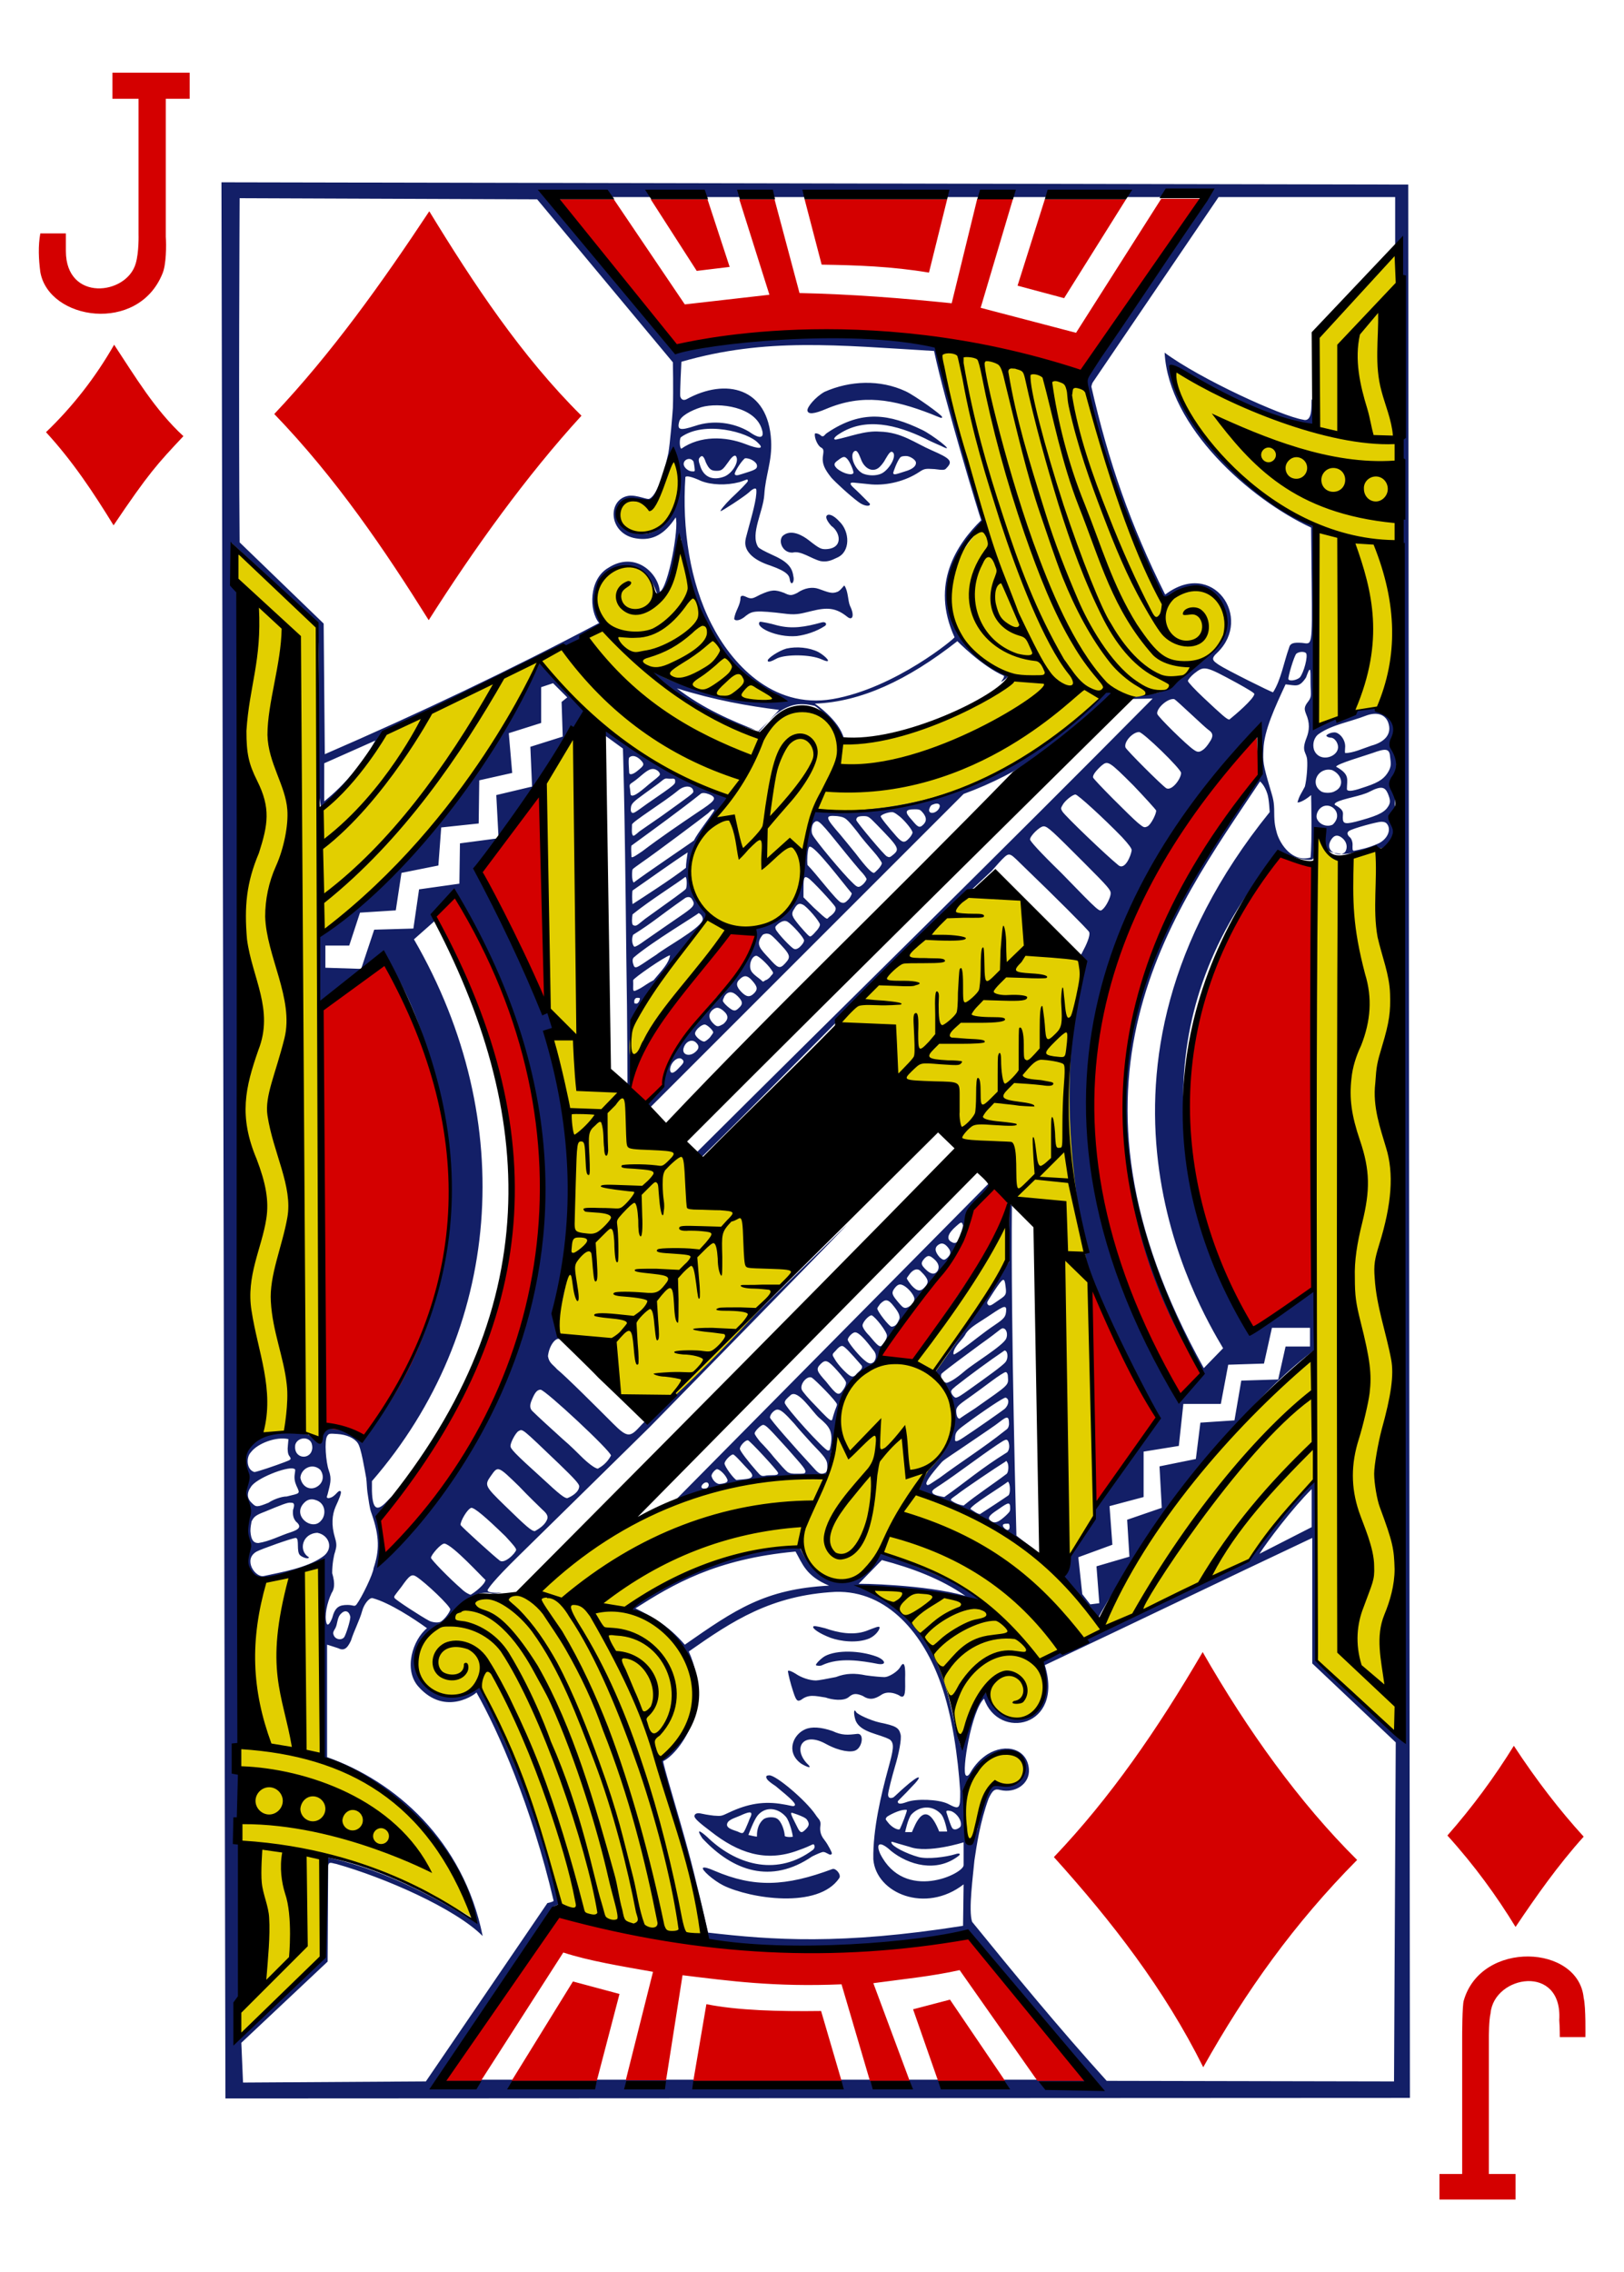 <?xml version="1.0" encoding="utf-8"?>
<!-- Generator: Adobe Illustrator 22.1.0, SVG Export Plug-In . SVG Version: 6.00 Build 0)  -->
<svg version="1.1"
	 id="svg4423" inkscape:version="0.48.2 r9819" sodipodi:docname="JD.svg" xmlns:cc="http://creativecommons.org/ns#" xmlns:dc="http://purl.org/dc/elements/1.1/" xmlns:inkscape="http://www.inkscape.org/namespaces/inkscape" xmlns:rdf="http://www.w3.org/1999/02/22-rdf-syntax-ns#" xmlns:sodipodi="http://sodipodi.sourceforge.net/DTD/sodipodi-0.dtd" xmlns:svg="http://www.w3.org/2000/svg"
	 xmlns="http://www.w3.org/2000/svg" xmlns:xlink="http://www.w3.org/1999/xlink" x="0px" y="0px" viewBox="0 0 286 400"
	 style="enable-background:new 0 0 286 400;" xml:space="preserve">
<style type="text/css">
	.st0{fill:#131F67;}
	.st1{fill:#E2CF00;}
	.st2{fill:#D40000;}
</style>
<path id="path3018" inkscape:connector-curvature="0" sodipodi:nodetypes="ccccccccccccccscscccccsccsccsscsssscsscscccsscccccccsscccscscscccscccccccccssccscscsccccccssccccccccccccssscsccssccsccsccsscccccscccccssccccccscccccscccssccccsscccccsscsssccccscssccccccccccssssccccsccsssscccccccsssscccccccscccccccccccccccccccccccccccscsacccssccsccccccccsccccscccccccccccccccccccccccccccccccccssscsscscccccccccccccsccccsscccscsscsscccsscccscssscsccscsscsccscscscscscccccscscccccscccsccsccscccccsccscccccccccsccccscccccscccccsccccccccccccccccccsssccscsscscscsscscscssccccsccsccccscscssscsssccssscccccscscscsscscscsscccsccccscscssscscsscccsscsssccssscccccccccscsscsssscssccccsscccssscccssscccssccssccsscccccccccssssssccccsccascccccccsscsssssscccssccccscccccccscccssccccccccsccsscccccccccccccccccccccccccccccccccccsccsssscccccccccccccccccsccccccccccccssccccsccccccssccccccccccccccccccsssccccccccccsccccccccccccccccccccccscccsscccccccsscsscsscscsscscscscsscscscscscscscscsscscssscscssscscssscccsssccssssccsssssccssscssccsssscssssscssssscsssscsscssccssscccsssccscccccccccscccscccsscccssscccsssccssscscssscscssscsccsscsccsscsccscccscsccscsccscscccsscccccccscscccccccccssssscccccssssccccsssccccsccccsssssccccssccsscccccsscccssccscssccsccsscssccscsccccsscssccsssscccssccccsccccccccccccccccccccccccscccccccccccccccccccccccccsc" class="st0" d="
	M39.7,369.5L39,32.1l209,0.4l0.3,336.9L39.7,369.5z M114.6,88.3c-7.5-2-7.3,5.4-1.8,5.7c6.1,0.5,8.8-9.9,5.8-14.1
	C118.6,79.9,116.1,87.8,114.6,88.3z M66.1,130.4l-9,4l0,6.7C60.8,138.1,63.8,134.5,66.1,130.4L66.1,130.4z M127.4,332
	c-1.8-0.9-3.9-2.8-3.6-3.1c0.2-0.2,1.1,0.1,2,0.5c7,3,12.5,2.8,20.8-0.3c0.6-0.2,1.6,1,1.2,1.6C144.1,336.2,132.1,334.3,127.4,332z
	 M123.7,323.7c-1.6-2.4,0.5-0.6,1.2,0.1c5.2,4.8,12.2,6.5,18.3,1.9c0.3-0.3,0.3-0.6,0.2-0.8c-0.2-0.4-0.2,0-2.8,0.9
	c-5.8,2.2-10.7,0.4-15.4-3.3c-2-1.5-2.9-2.3-2.9-2.7c0-0.4,0.4-0.6,1-0.5c0.4,0.1,1.5,0.3,2.4,0.4c1.4,0.1,1.3,0.1,2.8-0.6
	c3.2-1.5,6.1-2,9.4-1.4c0.8,0.1,1.7,0.4,1.9,0.3c0.7-0.2-0.4-1.2-3.2-3.5c-0.6-0.4-1.2-0.8-1.5-1.2c-0.4-0.6,0-0.7,0.4-0.7
	c1.2,0,6.4,4.4,8.1,6.9c0.5,0.8,0.9,0.9,0.9,1.7c-0.1,0.8-0.2,1.7,0.7,2.8c0.7,0.9,1.3,2.2,1.3,2.3c0,0.1-0.1,0.5-0.7,0.1
	c-0.3-0.1-0.4-0.3-0.9-0.3c-0.4,0.1-1.1,0.4-1.9,0.8C135.8,331.8,129.1,329.5,123.7,323.7L123.7,323.7z M139.6,323.4
	c0.1,0-0.5-2.7-1.2-3.5c-1.4-1.6-3.6-1.9-5-0.2c-0.7,0.9-1.6,3.4-1.6,3.4s1.2,0.3,1.5,0.3c0-0.6,0-2.1,1.2-3.1
	c0.6-0.4,1.8-0.4,2.3-0.1c0.9,0.5,1.4,2.4,1.4,3.1C138.7,323.6,139.9,323.4,139.6,323.4L139.6,323.4z M130.8,319.5
	c-1,0.5-2.4,0.8-2.7,1.5c-0.4,0.9,1,1.2,1.8,1.5c1,0.5,1,0.3,1.4-0.5c0.2-0.5,0.5-1.1,0.7-1.7C132.8,318.8,132,319,130.8,319.5z
	 M141.9,322.1c0.6-0.6,0.7-1,0.2-1.7c-0.2-0.3-0.9-0.6-1.7-0.9c-1-0.3-1.4-0.7-0.8,0.6l0.9,1.8C141,322.9,141.3,322.7,141.9,322.1z
	 M44.8,259.2c0.4,0,3.9-1.2,5.2-1.7c1.3-0.5,1.4-0.5,0.9-1.2c-0.2-0.3-0.3-1-0.2-1.8l0.1-1.1c-2.2-0.5-5.5,0.8-6.6,2.3
	C43.3,256.6,43.4,258.8,44.8,259.2z M44.4,264.7c0.7,0.7,0.9,0.7,2.9-0.1c0.7-0.5,2.2-1.1,3.2-1.1c2.4-0.6,2.4-0.4,1.7-1.9
	c-0.3-0.7-0.4-1.3-0.3-2c0.1-0.8,0.2-0.9-0.2-1c-1.2-0.4-6.6,1.7-7.5,3.2C43.4,262.9,43.5,263.9,44.4,264.7L44.4,264.7z
	 M171.1,312.4c-0.4,0.5-1,1.5-1.2,2.1c-0.4,1.1-0.2,1.3,0,3.4c0.1,1.2,0.1,3.2,0.1,4.2c0,2,0,2.6,0.6,2.7c0.5,0.1,0.8-0.3,1-1.3
	c0.1-0.5,0.4-1.1,0.5-1.4c0.4-2.2,1.1-6,2.7-7.5c0.2-0.2,0.9-0.3,2.1-0.3c1.5,0,1.9-0.1,2.4-0.4c2.5-2.2,0.5-5.1-1.7-5.3
	C174.9,308.4,171.3,312,171.1,312.4z M181.2,311.5c0.2,2.6-2.4,4.3-5,3.7c-1-0.3-1.4,0-2.1,1.5c-1.5,4.1-2.1,8.2-2.5,10.9
	c-0.2,2.4-1.1,8.8-0.4,10.8c7.4,9.1,15.2,18.6,23.7,28l50.6,0.1l0.3-59.7l-14.7-13.9l0-22.1c-15.7,7.4-31.4,15-47.1,22.4
	c3.4,11-8.2,13.3-10.7,5.9c-2.2,2-4,12.9-3.2,13.5c0,0,0.3,0.4,0.8-0.5c0.8-1.4,1.9-2.5,3-3.2C177.1,306.9,180.9,307.9,181.2,311.5
	L181.2,311.5z M140.9,310.4c-2.5-2-1.2-5,0.9-5.9c1.1-0.5,2.8-0.4,4.8,0.3c1.7,0.8,2.7,0.7,4.4,0.5c1.2-0.1,0.9,2.3-0.3,2.9
	c-0.8,0.4-2.8,0.2-5.2-1.1c-4.1-2.3-5.9,0.7-3.4,3.4C143.6,311.9,141.2,310.7,140.9,310.4L140.9,310.4z M56.7,274.2
	c2.2-1.4,1.3-3.9-0.8-4.3c-2.7,0.1-3.4,3.2-1.5,4.3c0,0.4-1,0.1-1.5-0.3c-0.8-0.6-0.1-3-0.8-3.1c-0.6,0-6.2,2-6.9,2.4
	c-2.5,1.4-0.2,4.7,1.3,4.3C49.7,276.8,53.9,276.1,56.7,274.2L56.7,274.2z M44.1,269.6c0.1,1.5,0.5,2.1,1.4,2.1
	c2-0.3,3.8-1.3,5.7-1.9c1.5-0.5,2-1,0.9-1.9c-0.3-0.4-0.6-0.9-0.5-2c0.4-1.2,0.1-1.3-0.4-1.3c-0.5-0.1-1.7,0.4-4.6,1.6
	c-1.6,0.6-1.9,0.9-2.3,1.7C44.2,268.5,44.1,268.9,44.1,269.6z M60.6,288.3c0.3-0.4,1.1-2.9,1.1-3.6c-0.2-1-0.9-1.3-1.6-0.6
	c-0.8,0.7-0.6,1.9-1.1,2.7c-0.2,0.3-0.4,0.7-0.3,0.9C58.9,288.7,60.1,288.9,60.6,288.3z M67.1,274.5c25.4-27.1,41.1-64.5,13.6-116.1
	c-3.1-1.3-4,3.7-4.3,3.9l-3.5,3.1c18.6,32.1,15.4,69.1-7.4,95.4l0,1.7c0.1,3.7,1.1,3.5,2.7,1.8c1.6-1.7,0.5-0.3-0.1,0.4
	c-0.6,0.6-1.5,1.8-1.7,2.1C66.6,269,68,273.1,67.1,274.5L67.1,274.5z M65.4,266.4c-0.3-0.7-0.5-2.4-0.7-3.7
	c-0.1-0.8-0.1-1.6-0.2-2.4c-0.3-1.6-0.9-5.4-1.5-6.2c-0.6-0.9-2-1.5-3.6-1.6c-1.4-0.1-1.5-0.1-1.8,0.4c-0.5,0.8-0.2,4.6,0.3,6
	c0.6,1.6,0.2,2.5-0.2,4.2c-0.2,0.6-0.2,0.6,0.1,0.7c1.3-0.1,1.7-1.6,2.2-1.2c0.2,0.2-0.3,1.4-0.9,2.7c-0.6,1.4-0.8,3.2-0.1,5.5
	c0.4,1.3,0.2,1.7,0,2.5c-0.2,0.5-0.5,2.1-0.5,3.7c0.6,2,0.3,2.9-0.1,3.5c-0.8,1.7-1.3,4-0.9,5.3c0.2,0.6,0.6,0.1,1-0.9
	c0.5-1.9,1.2-2.3,2.7-2.3c1.1,0,1.2,0.4,1.6-0.1c0.9-1.2,2.9-5.3,3-6.4C66.8,273.1,66.9,270.6,65.4,266.4L65.4,266.4z M77.5,285.6
	c0.7-0.3,1.7-1.7,1.8-2.2c0-0.6-4.3-4.7-6-5.8c-0.8-0.5-1.2-0.2-2.6,1.8c-1.3,1.7-1.4,1.7-1.2,2c0.3,0.4,4.6,3.2,6.1,4
	C76,285.6,76.9,285.8,77.5,285.6z M85.5,278.2c-0.6-0.5-5.7-6.1-7.2-6.4c-0.6-0.1-2.4,2-2.4,2.5c0,0.3,3.2,3.6,5.4,5.5
	c0.6,0.6,1.4,1,1.6,1C83.6,280.4,85.4,279,85.5,278.2L85.5,278.2z M90.9,272.9c0-0.3-0.6-1-1.9-2.4c-3.5-3.4-5.4-5-6-5
	c-0.7,0.2-1.9,2.3-1.9,3c0.2,0.4,6.1,5.7,6.8,6.2C88.7,275.6,90.8,273.5,90.9,272.9z M96.4,267.4c0.1-0.5-0.1-0.9-0.9-1.6
	c-0.5-0.5-2.4-2.3-4.1-4.1c-3.7-3.6-3.7-3.6-4.9-1.9c-1.2,1.7-1.2,1.8,2.4,5.3c3.8,3.7,4.7,4.5,5.3,4.5
	C95.1,269.1,96.1,268.4,96.4,267.4z M55.5,264.1c-0.6-0.2-1.2-0.1-1.7,0.3c-2.7,2.3,1.1,5.3,2.7,3.4
	C57.5,266.8,57.4,264.6,55.5,264.1L55.5,264.1z M102,261.7c0-0.4-0.8-1.3-3.5-3.9c-6.8-6.5-6.4-6.2-7.2-5.8c-0.5,0.3-1.4,2-1.4,2.6
	c0,0.5,0.6,1.2,5.7,5.8c2.9,2.7,3.8,3.4,4.3,3.4C100.7,263.5,102,262.7,102,261.7z M55.6,261.9c1.3-0.6,1.6-2,0.8-3.1
	c-1.4-1.3-3.4-0.2-3.5,1.4C53.2,261.8,54.5,262.4,55.6,261.9z M107.6,256.3c0-0.8-11.6-11.6-12.4-11.6c-0.6,0-1,0.5-1.5,1.7
	c-0.5,1.1-0.4,1.7,0.2,2.2c0.8,0.8,3.1,2.9,5.2,4.8c1.3,1.1,2.7,2.5,3.2,3c1.2,1.2,2.5,2.2,3,2.2C106,258.2,106.9,257.6,107.6,256.3
	z M55,254.9c0-0.4-0.1-0.9-0.4-1.2c-0.8-0.8-2.3-0.4-2.6,0.7C51.6,257,54.9,257.2,55,254.9z M63.6,170.6l2.3-6.9l6.9-0.2l1-6.9
	l7.1-1l0.1-7.1l6.8-0.9l-0.4-7.6l6.3-1.5l-0.3-7l5.7-1.8l-0.2-6.1l1-0.8l-2.5-2.5l-2.1,0.7l0,6.3l-5.7,1.8l0.6,7l-5.8,1.3l-0.1,7.6
	l-6.6,0.7l-0.5,6.7l-6.5,1.3l-1,6.6l-6.3,0.4l-1.9,5.8l-4.2,0v3.9L63.6,170.6z M138.8,294.5c-0.2-0.5,0.3-0.4,1.3,0.2
	c1,0.7,2.5,1.2,3.6,1.2c0.4,0,2-0.3,3.5-0.6c1.8-0.7,3.4-0.7,5.3-0.3c1.4,0.2,2.8,0.3,3.1,0.3c0.9,0.1,2.5-1,2.9-1.7
	c1.1-2,0.9,1.6,0.9,2c0,1.8,0.2,3.9-1.1,2.9c-0.8-0.4-2.1-0.8-3.2,0c-1.1,0.7-2,0.9-3.2,0.1c-1-0.4-1.6-0.5-2.4,0.2
	c-0.9,0.8-3,0.5-4.1,0.1c-1.9-0.3-3-0.6-4.3,0.4c-0.7,0.4-0.9,0.1-1.4-1.4C139.2,296.4,138.8,294.7,138.8,294.5L138.8,294.5z
	 M143.7,293.2c-0.1-0.2,0.9-1.2,1.6-1.6c2.1-1.1,6.1-1,9.1,0.1c1.5,0.6,1.8,1.5,0.3,1.3c-3.1-0.6-6.9-1.2-9.9,0.2
	C144.5,293.4,143.7,293.3,143.7,293.2z M146.3,288.4c-2.1-0.8-3.1-1.6-3.1-1.9c0-0.3,0.5-0.2,2.1,0.2c2.3,0.8,4.9,1.3,7.2,0.5
	c1.6-0.6,2.4-1,2.4-0.6c0,0.4-0.7,1.4-1.8,1.9C150.9,289.4,148,289,146.3,288.4z M192,282.5l1.6-0.2l-0.5-6.5l5.8-1.7l-0.4-6.5
	l6.1-2.1l-0.4-7.3l6.4-1.3l0.8-6.4l6-0.4l1.2-7l6.5-0.2l1.3-5.8l4.3,0l0-3.3l-6.7,0l-1.4,6.3l-6.3,0.2l-1.3,6.9l-6.6,0l-0.8,7.4
	l-6.2,1l0,8l-6,1.6l0.5,6.8l-6,2.2l0.7,6.5L192,282.5z M232.3,129.2c-0.9,0.6-1.2,1.8-0.9,2.8c0.8,2.2,3.8,1.5,4.2-0.1
	c0.2-0.7-0.3-1.8-1.1-2c-0.1,0-0.6,0-0.9-0.3c-0.2-0.2,1-0.8,1.7-0.6c0.9,0.3,1.6,1.4,1.6,2.4c0,0.4-0.1,1,0,1.2
	c1.4,0,3.1-0.8,4.6-1.3c2.6-0.7,3.6-2.2,3-4c-0.5-1.5-2-2-3.9-1.3C237.8,127.1,234.6,127.6,232.3,129.2L232.3,129.2z M120.6,289.6
	c8.9-6.2,14.1-9.8,25.4-10.4c-4.1-1.7-4.7-3.9-5.9-6c-14.1,1.3-21.6,5.8-28.2,10C114.7,284.6,117.6,286.1,120.6,289.6z M170,281
	c-4.3-3-9.4-4.9-14.7-6.3l-4.1,4.2C151,278.8,163,279,170,281L170,281z M211.2,241c-27.7-42.6-9.1-80.1,10.2-104
	c0.6-0.8,0.8-0.8,0.6-1.4c-0.2-0.8-0.4-5-0.3-7.4c-35.6,35.3-36.5,81.3-14.2,117.8C209.1,244.6,212.4,242.7,211.2,241L211.2,241z
	 M215.4,237.4c-4.5-7.6-28.8-48.6,8.2-94.4c0,0-0.1-2.3-0.4-3.2c-0.5-1.6-1.3-2.2-1.3-2.2c-15.5,23.3-38.1,52.6-9.9,103.3
	L215.4,237.4z M194.2,160.1c0.6-0.5,1.4-2.1,1.4-2.8c0-0.6-0.4-1.1-4.6-5.3c-5.6-5.6-6.5-6.5-7.2-6.5c-0.7,0-2.4,1.7-2.4,2.3
	c0,0.3,1.6,2.1,5.5,5.9C193.9,160.9,193.6,160.6,194.2,160.1z M199.3,149.7c0-0.3-0.5-1-1.7-2.3c-3.2-3.3-7.8-7.5-8.2-7.5
	c-0.5,0-1.9,1.1-2.3,1.9c-0.3,0.5-0.3,0.6,0,1.1c0.6,0.9,7.7,7.7,9.8,9.4C198.1,153.4,199.2,150.6,199.3,149.7L199.3,149.7z
	 M202.1,145.5c0.6-0.3,1.6-2.3,1.5-2.8c-0.1-0.2-1.9-2.2-4-4.4c-4.3-4.3-4.5-4.4-5.6-3.5c-1,0.9-1.6,1.7-1.5,2.1
	c0.1,0.4,6.6,6.9,7.9,8C201.4,145.7,201.5,145.8,202.1,145.5z M234.7,145.2c2-1.9-0.3-4.1-1.9-3.1c-0.7,0.4-1.1,1.4-0.9,2
	C232.3,145.2,233.7,145.7,234.7,145.2z M238.7,144.7c3.4-0.9,5-1.5,5.7-2.6c0.5-0.7,0.5-1.2,0-2.4c-0.5-1.1-1.1-1.4-3.2-0.3
	c-1.5,0.8-4.7,1.2-5.9,1.9c-0.5,0.4-0.2,0.4,0.1,0.6c0.8,0.5,1.2,0.9,1.1,1.6C236.4,145,236.6,145.2,238.7,144.7L238.7,144.7z
	 M235.1,139.3c1.7-0.8,1.3-2.9-0.5-3.7c-2.4-0.6-4,2.3-2,3.7C233.1,139.7,234.5,139.7,235.1,139.3L235.1,139.3z M240.6,138.5
	c2.4-0.8,3.3-1.5,4-2.8c0.5-1,0.3-1.5,0.2-2.5c-0.1-1.5-0.9-1.4-3.1-0.6c-1.1,0.4-6.3,1.9-6.4,2.4c2.5,1.4,1.9,2.2,1.9,4
	C237.4,139.5,238.6,139.2,240.6,138.5z M208,136.1c0-0.7-6.7-7.2-7.4-7.2c-1.1,0-2.7,1.7-2.4,2.7c0.1,0.4,6.4,6.7,7.2,7.2
	C206.4,139.3,208,137.1,208,136.1L208,136.1z M211.9,132c0.3-0.2,0.8-0.8,1.1-1.3c0.7-1,0.7-1.6-0.2-2.2c-0.3-0.2-1.7-1.5-3.1-2.8
	c-1.4-1.3-2.7-2.5-2.9-2.6c-1.2-0.2-3.2,1.7-3,2.6c0.1,0.5,5.2,5.5,6.4,6.3C210.9,132.5,211.2,132.5,211.9,132z M220.9,122.2
	c0-0.2-1.2-0.9-3-1.9c-5.7-3.1-5.8-3.1-7.6-1.7c-0.6,0.5-1.1,1.1-1.1,1.3c0,0.2,1.2,1.5,2.8,3c3.3,3.1,4.1,3.8,4.5,3.8
	C217.5,125.9,220.8,123.1,220.9,122.2z M228.9,119.3c0.7-0.8,1.5-3.8,1.1-4.3c-0.3-0.3-1.2-0.3-1.7,0.1c-0.4,0.4-1.5,4.1-1.4,4.5
	C227.1,120,228.3,119.8,228.9,119.3z M166.7,243.5c0.5-0.1,1.6-0.7,3.1-2c1.6-1.4,6.8-4.5,7.4-5.8c0.3-0.7,0.1-1.7-0.5-1.8
	c-0.4-0.1-0.5,0.3-3.9,2.7c-2.3,1.7-6.4,4.7-7,5.3C165.5,242.6,166.1,243.4,166.7,243.5L166.7,243.5z M166.3,263.6
	c3.6-2.5,6.4-5,11.1-7.9c0.4-0.5,0.4-1.2,0.2-1.8c-0.3-0.7-0.6-0.4-2,0.5c-3.4,2.3-6.9,5-9.9,7c-0.9,0.6-1.7,1-1.5,1.4
	C164.3,263.3,165.8,263.5,166.3,263.6z M169.7,265.1c2.3-1.9,5.1-3.7,7.6-5.6c0.3-0.3,0.4-1.5,0.1-2c-0.3-0.4,0-0.3-0.7,0.1
	c-1,0.6-7.1,4.7-8.2,5.6c-0.7,0.5-1.2,0.8-1,1C168.2,264.7,169,265,169.7,265.1L169.7,265.1z M172.6,266.6c0.5-0.3,4.6-3,5-3.3
	c0.4-0.4,0.3-2.2-0.1-2.4c-1,0.8-6.6,4.2-6.6,4.8C171.5,266.1,172.2,266.6,172.6,266.6z M177.1,266.9c0.6-0.6,0.8-0.7,0.8-1.3
	c0-1.2-0.3-1.1-2,0.1c-1.2,0.8-1.9,1.3-1.7,1.8C175.1,268.7,176.2,267.7,177.1,266.9z M177.5,269.4c0.3-0.1,0.3-0.3,0.3-0.7
	c-0.1-0.5-0.1-0.4-0.6-0.4C175.9,268.3,177.1,269.5,177.5,269.4L177.5,269.4z M161.4,262.7c0.6-2,1.5-3.6,2.9-5.1
	c5.6-5,3.9-11.1,0.4-16c4.6-6.4,9.1-13.2,13-19.4l0-10.1l0.5,0.1c-0.2,22,0.8,58.2,0.8,58.2l4.5,3.5l-0.6,0.3
	C183.6,273.9,169.7,265.2,161.4,262.7L161.4,262.7z M165.5,260.2c3.9-2.9,7.6-5.2,11.5-8.3c0.4-0.3,0.6-0.4,0.7-1.1
	c0-1.5-0.3-1.5-1.7-0.4c-0.6,0.5-3,2.1-5.2,3.6c-2.3,1.6-4.4,2.9-4.9,3.4c-2.2,2.5-3,3.7-2.7,4C163.4,261.7,163.8,261.3,165.5,260.2
	z M169.7,253.1c2-1.3,6.7-4.6,7.2-5c0.8-0.7,0.9-1.8,0.2-2c-0.3-0.1-4,2.4-7.1,4.7c-1.5,1.1-1.8,1.4-1.8,2.5
	C168.1,254,168.5,253.9,169.7,253.1L169.7,253.1z M171.7,248c6.1-4.3,5.9-4,5.8-5.6c0-0.5-0.2-0.8-0.4-0.8c-0.2,0-1.3,0.7-2.5,1.6
	c-1.2,0.9-2.7,2-3.4,2.5c-2.1,1.5-2.8,1.9-2.8,2.7c0,0.8,0.2,1.4,0.6,1.4C169.1,249.7,170.3,248.9,171.7,248z M170.8,244.6
	c2.8-2,5.9-4.2,6.3-4.8c0.5-0.6,0.4-2-0.2-2c-2.8,1.9-6.2,4.4-8.6,6.3c-0.3,0.3-0.7,0.5-0.8,0.9c0,0.5,0.6,1.1,0.8,1.1
	C168.7,246.1,169.4,245.6,170.8,244.6z M169,237.9c2.1-1.5,4.1-3.2,6.2-4.6c1.6-1.1,2-1.4,2-2.8c-0.1-0.8-0.8-0.3-3.5,1.5
	c-2,1.3-2.9,1.8-3.6,2.8c-0.5,1.1-2.1,2.2-2.2,3.5C167.9,238.7,168.2,238.4,169,237.9L169,237.9z M175.5,229.2
	c1.6-1.1,1.8-1.1,1.6-2.6c-0.2-1.8-0.4-1.7-2,0.7c-1,1.6-1.4,2-1.2,2.3C174.2,230.1,174.5,229.9,175.5,229.2z M169.6,215.8
	c-0.2-0.8-0.4-0.6-1.2,0.1c-1.5,1.3-1.8,2.3-0.8,2.8c0.5,0.3,0.9,0.2,1.2-0.4C169.3,216.9,169.5,216.4,169.6,215.8L169.6,215.8z
	 M161,228.5c-0.2-0.7-1.1-1.7-1.8-2.1c-0.7-0.4-1.1-0.3-1.7,0.5c-0.6,0.8-0.3,1.2,0.6,2.3c0.7,0.8,0.9,1.1,1.4,1.1
	C160.2,230.2,161.2,229.3,161,228.5z M128,260.3c-0.4-0.8-1.4-1.7-1.8-1.6c-0.4,0.2-0.9,0.8-0.9,1.2c0.2,0.8,0.9,1.4,1.4,1.4
	C127.8,261.2,128.4,261,128,260.3z M132,259c-0.9-0.9-2.6-2.9-2.9-2.9c-0.4,0-1.5,1.1-1.5,1.6c0,0.5,1.6,2.7,2.1,2.9
	C131.1,260.4,133.5,260.6,132,259L132,259z M137,259.3c-0.1-0.4-5-5.7-5.3-5.7c-0.5,0-1.4,1-1.4,1.5c0,0.4,1.6,2.4,3,4
	c0.7,0.8,0.8,0.9,1.7,0.7C136,259.7,137.2,259.9,137,259.3L137,259.3z M145.7,258.1c0-1.1-0.5-1.6-2.8-4c-0.8-0.9-2.2-2.4-3-3.4
	c-1.7-1.9-2.4-2.5-3-2.5c-0.5,0-1.3,0.8-1.3,1.4c0,0.3,4.1,5,7.8,9c0.8,0.9,1.2,1.1,2,0.7C145.7,259,145.7,258.5,145.7,258.1z
	 M139.3,245.6c-0.8,0.7-1.1,1-1.1,1.4c0,0.7,7,8.4,7.6,8.4c0.4,0,0.3-0.1,0.5-0.9c0.4-2.5-0.2-3.3-2.1-4.9
	C143,248.5,140.6,244.7,139.3,245.6z M151.7,240.4c-2-2.3-3-3.4-3.4-3.4c-0.3,0-0.7,0.3-1.1,0.8c-0.7,0.7-0.7,0.7-0.2,1.5
	c0.2,0.4,0.9,1.3,1.5,1.9c1.1,1.1,1.6,1.5,2.2,0.9C151,241.6,152.2,241,151.7,240.4z M150.6,234.6c-0.5,0-1.3,0.9-1.3,1.3
	c0,0.4,1.6,2.4,2.7,3.4c0.9,0.8,1.3,1,1.9,0.5c0.5-0.7,0.4-1.3,0.1-1.8C153.3,237.1,151.5,234.6,150.6,234.6z M156.2,235.2
	c0-0.7-2-3.3-2.7-3.6c-0.5,0-1.6,1.2-1.6,1.8c0,0.3,0.4,1,1.2,1.8c1.4,1.7,1.8,2,2.1,1.8C155.6,236.6,156.2,235.8,156.2,235.2z
	 M158.4,232.2c0.1-0.6-0.2-1.2-1-2.2c-1-1.3-1.5-1.3-2.4-0.4c-0.3,0.4-0.5,0.7-0.5,0.8c0,0.5,2.1,3.2,2.5,3.2
	C157.8,233.6,158.1,232.9,158.4,232.2L158.4,232.2z M154.7,238.8c-0.2,0.9-0.6,1.4-1.4,1.8c-6.4,4.6-6.2,12.2-7.6,19.1
	c-10.4-0.1-26.8,4.2-26.7,4.4l55.2-55.8c0,0,0.7,0.2,0.3,0.7c-4.5,3.2-4.2,9.5-7.1,12.6C162.5,227.6,157.9,232.8,154.7,238.8z
	 M124.8,261.6c0.1-0.6-0.5-0.8-1-0.3c-0.5,0.5-0.3,0.9,0.4,0.8C124.5,262.1,124.7,261.9,124.8,261.6z M141.8,259.3
	c0.2-0.5-0.3-1-3.2-4.3c-3-3.3-3.7-4.1-4.2-4.1c-0.4,0-1.5,1.1-1.5,1.5c0,0.2,0.5,0.9,1,1.5c0.6,0.6,1.7,1.8,2.4,2.7
	c1.3,1.5,1.9,2.2,2.4,2.6c0.5,0.3,0.9,0.3,1.6,0.3C141.4,259.5,141.7,259.5,141.8,259.3z M146.9,248.8c0.2-0.7,0.5-1.2,0.5-1.5
	c0-0.5-3.8-4.3-4.4-4.7c-0.8-0.5-2.2,1.1-1.8,2.1c0.1,0.3,1.2,1.6,2.5,2.9c1.6,1.7,2.4,2.5,2.7,2.5
	C146.6,250.1,146.6,249.7,146.9,248.8z M148.5,244.7c0.3-0.4,0.5-0.9,0.5-1.2c0-0.3-0.6-1.1-1.5-2.1c-1.7-1.9-2.1-2.1-3-1.2
	c-0.9,0.9-0.6,1.3,1,3.1C147.4,245.7,147.7,245.9,148.5,244.7z M162.9,226.6c0.6-0.7,0.6-1.1,0.1-1.8c-0.2-0.3-0.6-0.7-0.8-0.9
	c-0.5-0.6-1.2-0.5-1.9,0.3c-0.3,0.4-0.6,0.8-0.6,0.9c0,0.1,0.4,0.7,0.8,1.2C161.5,227.4,162.1,227.5,162.9,226.6z M165.1,223.8
	c0.4-0.7,0.2-1.4-0.6-2.1c-0.8-0.7-1.1-0.7-1.7-0.1c-0.7,0.8-0.6,1.1,0.2,1.9C163.9,224.4,164.6,224.5,165.1,223.8z M166.9,221.4
	c0.6-0.6,0.6-1.1,0-1.8c-0.5-0.6-1-0.8-1.5-0.5c-0.9,0.5-0.8,1.3,0.1,2.3C166.1,221.9,166.3,222,166.9,221.4L166.9,221.4z
	 M124.7,340.3c11.3,1.3,23.4,2.2,44.9-1.2l0.1-7.3c-6.7,5.2-15.4,1.6-15.9-4.4c-0.1-5.3,1.4-11.5,2.6-15.9c0.9-3.3,1.2-4.5,0.3-5.2
	c-1.8-1-5.1-1.2-6-3.3c-0.4-1.1-0.4-2.4,0.1-1.5c0.3,0.4,2.4,1.4,4.1,1.8c2.9,0.6,3.4,0.9,3.7,2.1c0.2,0.8-0.3,3.4-1,5.7
	c-0.5,1.7-1.2,4.4-1.2,4.9c0,0.6,0.4,0.7,0.9,0.5c0.2-0.1,1.2-1.1,1.9-1.7c2.8-2.5,3.6-2.4,1.2,0c-0.9,1-2.3,2.3-2.3,2.4
	c0,0.5,0.5,0.5,1.6,0.1c1.6-0.6,5.5-0.5,7.2,0.3c2.1,1.1,2.2,1,2.2-2.2c-0.4-6.1-1.4-13.3-3.4-18.9c-3-8.6-9.3-16.5-18.6-16.2
	c-11.3,0.6-18.1,5.1-25.8,10.5c4.6,10.3-2.1,18.2-4.5,19.3c-0.2,0.1,3,10.5,4.4,15.8C122.5,330.6,124.7,340.3,124.7,340.3
	L124.7,340.3z M172.8,91.6c-0.3-0.7-6.5-21.2-8.3-29.8c-17-1-29.6-2.4-44.5,1.9c0,0-0.3,5.8-0.2,6.1c0.2,0.7,0.7,0.7,1.1,0.5
	c6.9-3.8,14.4-2.1,14.9,7.3c0.2,3.6-1,6.1-1.2,9.5c-0.2,3-2.5,6.9-1.1,9.2c0.2,0.3,1.2,0.8,2.5,1.4c2.5,1.1,3.5,2.1,3.7,3.7
	c0.3,1.1-0.4,1.9-0.6,0.7c-0.1-0.7-0.3-1.4-3.4-2.5c-3.1-1-3.9-2.3-4.2-2.9c-0.4-0.9-0.3-1.5,0.1-2.9c0.8-3,1.7-6,1.6-7.5
	c0-0.5-0.6-0.3-1.3,0.4c-0.9,0.8-4.9,3.4-5,3.3c-0.1-0.1,0.7-1.1,1.8-2.2c1.4-1.3,3-2.9,3-3.1c0-0.5-0.2-0.2-1.5,0.2
	c-2.3,0.6-4.9,0.5-6.7-0.2c-1.5-0.7-2.6-1-2.8-0.7c-0.6,9.1,0.8,18.5,4.6,25.9c3.4,6.7,10.6,15,21.3,13.2
	c11.1-1.9,21.8-10.9,21.5-10.9C163.8,102.8,168.5,95.8,172.8,91.6L172.8,91.6z M85,340.9c-4.9-4.9-17.3-10.3-25.8-12.7
	c-0.7-0.1-1.3-0.5-1.4,0.3l-0.1,16.9l-15.2,14.3l0.3,7l32.2-0.2l21.4-31.4c0,0,1-0.2,1.1-0.4c-3.9-16.7-9.8-30-13.6-36.7
	c0.1,0.1-5.4,4.4-10.2-1c-2.7-3-1-8.3,1.5-10.3c-2.2-1.6-6.6-4.5-9.6-5.3c-0.6-0.1-1.5,1.1-1.8,2.2c-0.5,1.8-1.4,3.4-2,5.3
	c-0.7,1.5-1.3,1.8-2.3,1.3c-1.5-0.5-1.9-0.6-1.9-0.6l0,19.8C69.5,313.6,81.6,324,85,340.9L85,340.9z M133.7,128.8l3.5-3.8
	c-5.5-0.7-11.3-1.7-18-3.8C123.9,124.8,128.8,126.9,133.7,128.8z M114.7,118.2c6.1,2,13.9,6.8,23.6,5c-8.8-3.5-15.5-11.7-18.4-28.4
	c-0.6,3.2-1.9,10-3.9,10.7c-2.9-11.1-14.3-4.6-9.7,4.4c-11.6,8-25.6,12.5-38.3,18.7c0,0-1.9,5.9-11.4,13.9
	c-1.8-9.4,0.3-23.4-0.8-32.9L40.8,95.6c0.2,2.7,0.1,4.3,0,7.5c0.4,0.5,1,0.8,1.5,1.2c1,54.3-0.3,107.9-0.3,157.3
	c-0.1,30.2,0.7,61.7,0.2,90.2l-0.6,1l0,6.8l15.2-14.5c0,0-0.7-10.3,0.1-18.2c9.6,1.9,18.6,6.5,26.6,11.4c1,0.3-4.9-19.8-26.5-28.7
	c0,0,0-6.3,0-19.9c0-13.1-0.2-14.5-0.5-14.7c-0.9,1-11.9,4.7-12.5,4c0.3,0.1-3.1-23.2-0.2-26.8l10.6,0.2c3,2.4,1.8-0.5,3.6-1
	c1.1-0.3,5.9,1.6,5.9,1.6c20.1-23.8,18.1-63,3.7-85c-3.7,3-7.6,7.1-11.4,8.8c0-0.1-0.1-12.1-0.1-12.1c19.2-12.4,40.2-48.2,38.8-48.3
	c0,0,6,5.8,8.3,9.1l-19,27.5c4.4,8.8,8.8,16.7,11.6,24.4c0.4,1,1.6,1,1.9,2.1c0.3,0.9-0.9,2.2-0.7,3.3c4,15.4,4.9,31.6,1,46.4
	c-0.8,3.3,0.7,6,2.7,8.5c0.2,0.2-1.9-1.8-2.1-1.9c-0.7-0.4-1.9,1.1-2.1,3c0.2,1.2,0.8,1.4,1.6,2.3c1.5,1.2,7.3,7,9.9,9.6
	c2.3,2.3,2.9,2.4,4.4,0.8c0.4-0.4,0.9-1,1.3-1.3c0.1,0.1,0.6-0.5,0.8-0.7l34.3-33.5c4-3.9-34.3,35.2-34.3,35.2s-18.5,18.2-23.1,22.7
	c-4.7,4.6-5.3,5.7-5.5,6c-0.3,0.6,1.5,0.6,2.4,0.5c0.1,0-0.7,0.2-1.5,0.2c-4.8-1.1-6.5,4.3-9.5,5.3c-8.1,5.7-2.6,14.9,5.1,11.9
	l1.9-0.9c4.7,8.7,11.4,24.5,14.5,38.2l-1.3,0.6l-20.3,30.5h115.1c-8.3-8.2-15.3-18.4-22.5-25.9c-11.5,3.4-46.2,2.7-45.6,1.2
	c0,0-5.3-21.3-8.2-31.8c9.4-8.1,8.5-20.9-5.2-26.6c10-7.9,20-10.6,29.8-11.2c3.2,8.1,10.6,8.6,14.2,1.2c0-0.1,13.2,4.1,18.1,8.6
	c-7.2-0.7-14.4-2.2-21.6-2.5c6.4,2.5,12.8,9.1,14.9,16.6c1,2.7,2.6,11.5,3,11.6c0,0,2.4-10.2,4.3-9.7c4.8,10,13,2.5,9.5-5.5
	c12.1-5.8,25.8-12.3,37-17.7c3.3-4.9,11.3-14.3,11.8-14.3c0,0,14.7-84.5,14.7-112.8c-0.5-34,0.7-71.8-0.8-103.6l0-9.1l-31.1,0
	l-22.2,32.7c0,0-0.2,0.5-0.2,0.7c3,13.2,6.9,24.4,13,36.6c8.4-6.4,15.5,4.1,9.2,10.2c-1.2,1.1-0.9,1.4,0.3,2.2
	c1.2,0.8,9.2,4.8,9.5,4.8c1.4-2.2,1.9-5.3,2.8-7.8c0.2-0.9,0.9-1,2.3-0.9c1.8,0.2,1.8,1,1.7-10.5l-0.1-9.8
	c-10.8-5-25.1-17.7-25.8-30.8c6.2,4.6,20.6,11.2,24.4,11.8c1.7,0.5,1.4-2.5,1.5-3.6c0.5,0.3,0.6,4.8,0.6,4.8
	c-6.3-1.9-9.7-1.5-25.5-10.7c2.7,13,15.7,23.2,25.1,27.8c0,0,0.4,6.2,0.4,13c-0.1,21,0.1,22,0.1,22c0,0,5.2-1.3,6.6-2
	c2.6-2.1,6.7-0.5,7.2,1c0.8,7.9,0,15.3-0.1,22.9c-4.4,0.3-6.8,1.2-8.9,1.3c-1.4-0.2-2.3-0.2-3-1c-2.1-4.5-2-1.7-2.2,1.7
	c-0.2,1-5.4-0.7-6-1c-22.6,26.1-20.7,56.1-5.3,83.9c2.5-1.7,6.9-5,11.3-7.1c0.1,3.5,0.2,10.8,0.2,10.8c-17.7,13-38.9,47.5-38.2,47.6
	l-7.2-8.6c0,0,4.5-7.2,6.1-9.1c0.2-0.2,0.3-2.5,0.3-2.5l11-15.9c-5-8.8-8.4-16.4-11.9-25c-0.2-0.7-1.1-3.8-0.9-4.1
	c-7.3-33.2,0.6-49.7,0-50.9c0,0-0.1-0.7-0.3-0.8c-0.2-0.2,0.1-0.4,0.3-0.9c0.5-0.9,1.4-2.8,1.1-3.4c-0.2-0.4-6.2-6.4-11.3-11.3
	c-2.7-2.6-2.6-2.9-4-1.5c-0.5,0.5-1.8,2-1.8,2c-18.4,17.1-33,32.6-51.5,50.8l-0.9-0.8c26.9-26.8,54-53.3,80.7-80.3l-4.7,0.1
	c0.1-0.3,0.3-0.7,0.6-0.7c2.5,0,5.1-0.8,7-1.8c3.8-2.8,9.3-6.6,9.7-10.3c-0.3-7.2-6.3-8.2-10.7-4.7c-6.1-10.9-10.9-24-13.4-36.3
	c-0.1-0.6-1-1.7-1.1-2.4c1.3-4.1,21.9-32.2,21.9-32.2H97l22,26.2c0-1,31.4-4.8,45.7-0.4l8.7,31.1c-7.9,7.7-10.3,20.3,4.3,26.9
	c0.3,0.6-1.4,1.6-1.4,1.6c0.2-0.4,0.6-0.8,0.5-1.1c-3.9-1.7-8.2-6.1-8.2-6.1c-8.8,6.9-17,10.7-25.1,11c0,0,4.3,2.9,5.1,6.1
	c0,0-0.4,0-0.5-0.2c-0.9-1.1-2.9-4.5-4.6-5.5c-2.9-0.7-4.6-0.2-6.8,1.4l-3.1,3C126.8,127,119,123.5,114.7,118.2L114.7,118.2z
	 M113.5,194.4l3.2-3.2c0.4-2.4,1-5.3,3.7-8.6c3-3.6,6.3-7,8.8-10.2c2.9-3.9,4.5-7.4,3.8-9c4.4-0.8,8.4-4.7,8.5-11.7
	c0.1-3.7,1.8-9.1,2-9c0,0,30.6-1,51.6-21.1c0,0,1.5,0.3,1.1,0.6c-8,8-16.4,13.9-26.5,17.6l-55.2,55.2L113.5,194.4z M119.6,188
	c0.8-0.8,1-1.1,0.5-1.5c-0.7-0.6-2.1,0.6-2.1,1.9C118.1,189.2,118.7,189,119.6,188z M122.5,185.2c0.7-0.6,0.6-1.1,0.1-1.6
	c-0.7-0.7-1.8-0.3-2.2,0.9C120,185.7,121.4,186.2,122.5,185.2z M125,182.7c0.3-0.4,0.6-0.8,0.6-0.9c0-0.4-1.1-1.4-1.5-1.4
	c-0.6,0-1.7,1-1.7,1.6c0,0.5,1.1,1.4,1.6,1.4C124.2,183.4,124.6,183.1,125,182.7z M127.3,177.9c-0.8-0.6-1.2-0.6-1.9,0
	c-0.7,0.7-0.6,1.5,0.2,2.3c0.7,0.7,0.9,0.6,1.8,0.1C128.3,179.5,128.4,178.8,127.3,177.9z M130.1,177.5c0.8-0.7,0.7-1.2-0.2-2.1
	c-0.9-0.9-1.7-0.9-2.3,0c-0.2,0.4-0.3,0.7-0.3,0.8c0,0.4,1.5,1.7,1.9,1.7C129.5,178,129.8,177.8,130.1,177.5L130.1,177.5z
	 M132.8,174.9c0.7-0.7,0.6-1.2-0.4-2.3c-0.8-0.9-1.4-0.9-2.1-0.2c-0.8,0.7-0.6,1.4,0.3,2.3C131.4,175.5,132,175.7,132.8,174.9z
	 M135.8,171.8c0.5-0.5,0.4-0.5,0-1.1c-0.6-0.9-2.2-2.4-2.6-2.4c-0.6,0-1.1,0.9-1.1,1.8c0,0.9,0.4,1.3,1.6,2.2
	c0.8,0.6,0.5,0.7,1.1,0.3C135.2,172.5,135.6,172.1,135.8,171.8z M138.3,169.6c1.1-1.2,0.9-1.5-1.7-4.2c-0.9-0.9-1.1-1-1.7-1
	c-0.6,0.1-0.6,0.2-1,0.8c-0.6,1.2-0.1,1.8,1.5,3.5C137,170.5,137.3,170.7,138.3,169.6L138.3,169.6z M140.9,166.7
	c0.4-0.4,0.7-0.8,0.7-1.1c0-0.5-2.1-2.8-2.9-3.3c-0.5-0.3-1.1-0.1-1.8,0.5c-0.4,0.4-0.4,0.4-0.3,0.8c0.2,0.6,2.9,3.5,3.3,3.5
	C140.2,167.2,140.6,167,140.9,166.7z M143.6,164.1c0.5-0.5,0.8-1,0.8-1.3c0-0.5-2.3-3.2-3-3.5c-0.6-0.3-1-0.2-1.5,0.7
	c-0.7,1-0.4,1.4,0.9,3c1.3,1.5,1.7,1.9,1.9,1.9C142.8,164.9,143.2,164.6,143.6,164.1L143.6,164.1z M146.1,161.4
	c0.6-0.4,1.3-1.1,1-1.7c-0.3-0.6-4.3-4.9-4.8-5.1c-0.8-0.5-0.8,0.2-0.8,2.3v1.1l1.8,1.8C146.1,162.4,145.5,161.8,146.1,161.4z
	 M149.4,158.4c0.3-0.3,0.6-0.9,0.6-1.1c-1.7-2-6.5-8.4-7.4-8.2c-0.1,0-0.1,0-0.2,0.2c-0.2,0.6-0.3,2-0.2,3c1.5,1.5,5.1,6.3,5.9,6.6
	C148.7,159.1,148.9,158.9,149.4,158.4L149.4,158.4z M152,155.7c0.3-0.3,0.6-0.7,0.6-0.9c0-0.2-0.5-0.9-1.1-1.5c-0.6-0.7-1.7-2-2.5-3
	c-4.6-5.7-4.9-6.1-5.6-5.5c-0.5,0.4-0.6,1.7-0.3,2.2c0.4,0.9,5.4,6.9,7,8.4C151,156.3,151.2,156.4,152,155.7z M154.6,153.1
	c0.4-0.4,0.7-0.9,0.7-1.1c0-0.2-0.7-1.2-1.5-2.1c-0.8-0.9-2.1-2.4-2.8-3.4c-2-2.5-2.1-2.6-3.6-2.8c-2.3-0.2-2,0.3,0.6,3.3
	c0.6,0.7,1.8,2.2,2.7,3.3c1.9,2.5,2.8,3.4,3.2,3.4C154,153.7,154.2,153.5,154.6,153.1z M157.3,150.5c1.2-1,1-1.3-2.9-5.3
	c-1.3-1.3-1.4-1.5-2.3-1.5c-1,0-1.3,0.2-1.3,0.7c0,0.3,5,6.3,5.4,6.4C156.6,151,156.7,151,157.3,150.5L157.3,150.5z M160.1,147.6
	c0.3-0.3,0.6-0.8,0.6-1c0-0.4-1.1-1.8-2.1-2.7c-0.5-0.4-1.1-0.9-1.5-0.9c-0.7,0-1.8,0.4-2,0.7c-0.1,0.2,1.4,2,2.8,3.6
	C158.9,148.4,159.3,148.5,160.1,147.6z M162.6,145.2c0.6-0.6,0.6-1.2,0-2c-0.5-0.6-0.6-0.7-1.5-0.7c-1.8,0-1.8,0.5-0.5,1.9
	C161.6,145.6,161.9,145.9,162.6,145.2L162.6,145.2z M165.2,142.6c0.7-0.9,0.1-1.4-1-0.9c-0.3,0.1-0.4,0.4-0.5,0.6
	C163.3,143.3,164.5,143.4,165.2,142.6L165.2,142.6z M121.1,150.1c-2.5,1.6-6.8,4.7-9.7,6.7c-0.1,0.4-0.1,1.6,0,2.4
	c1.7-1.1,7-4.5,9.4-6.4C120.8,152.1,121,150.8,121.1,150.1z M125.8,142.7c-0.1-0.4-0.4-0.2-1.1,0.5c-1,0.8-9.4,7.1-11.6,8.6
	c-0.8,0.6-1.6,1.1-1.7,1.3c-0.1,0.2-0.2,1.9,0.2,2.3c1.8-1.4,10.4-7.2,10.6-7.4C122.9,146.6,124.9,144.1,125.8,142.7z M124.8,161.4
	c0,0-10.3,12.4-13.6,18.5c0,0,0,7.1-0.1,11.1l-0.6,0.2c0,0,0-10.9-0.2-22.7c-0.3-29.5-0.6-36.7-0.6-36.7l-3.3-2.4l-0.1-1.2
	c0,0,14.8,10.4,22.1,12C123,148.6,118.1,151.8,124.8,161.4z M112.6,176.2c0.2-0.5,0.1-0.5-0.4-0.5c-0.3,0-0.5,0.3-0.5,0.6
	c0,0.4,0,0.4,0.3,0.4C112.2,176.8,112.5,176.5,112.6,176.2z M115.1,172.6c1.5-1.8,2.7-3,2.9-4.4c-0.9,0.2-6.4,4-6.5,4.4
	c0.1,2-0.4,2.3,1.3,1.4C113.5,173.6,114.1,173.1,115.1,172.6z M115.6,168.1c1.6-1.3,7.4-4.4,8.1-6c0.3-0.7-0.6-1.4-0.7-1.3
	c0.1,0.1-8.3,5.1-11.4,7.8c-0.3,0.3-0.2,0.9,0,1.4C111.9,170.8,112.5,170.1,115.6,168.1z M113.6,165.6c1.7-1.2,5.8-4,6.8-4.7
	c1.7-1.2,2.1-1.6,1.5-2.5c-0.2-0.4-0.6-0.6-1.2-0.3c-5,3.5-5.4,4.1-9.2,6.5c-0.3,0.7-0.2,1.7,0.2,2.1
	C112,166.7,112.5,166.4,113.6,165.6L113.6,165.6z M113.6,161.8c4.6-3.3,7-5,7.2-5.3c0.2-0.4,0.2-2-0.1-2.1c-1.7,1.3-6.2,4.1-9.3,6.6
	c-0.1,0.5-0.2,1.7,0.1,1.9C112.1,163.2,112.3,162.8,113.6,161.8L113.6,161.8z M113.1,149.9c3.3-2.5,6.4-4.6,9.8-6.9
	c2.9-1.9,3.4-2.4,2.3-3c-0.4-0.2-1.2-0.5-1.7-0.3c-3.9,3.1-8.2,6.2-12.3,9.2c-0.1,0.5,0,1.4,0,1.8
	C111.1,151.3,111.9,150.7,113.1,149.9z M112.6,146.4c0.3-0.2,2-1.4,3.9-2.7c5-3.6,5.6-4,5.6-4.3c0-1-1.4-1.3-2.7-0.2
	c-2.4,2-8.1,5.5-8.1,6c0,0.7-0.1,1.5,0.1,1.8C111.5,147.4,111.9,147,112.6,146.4z M114,141.5c5.1-3.5,4.9-3.4,4.9-4
	c0-0.6-0.5-0.3-1.3-0.4c-0.7-0.1-0.7,0.2-2.1,1.2c-3,2.2-4,2.8-4.3,3.5c-0.1,0.2-0.2,1,0,1.2C111.5,143.4,111.9,143,114,141.5z
	 M114.4,138c1-0.8,1.8-1.4,1.8-1.6c0.1-0.4-0.6-1-1.2-1c-0.6,0-1.1,0.3-2.6,1.6c-1.3,1.1-1.6,0.9-1.5,1.6c0.1,0.4,0.1,1.2,0.2,1.4
	C111.5,140.3,112.2,139.9,114.4,138z M112.3,135.7c1.1-0.9,1.3-1.1,0.5-1.9c-0.7-0.7-1.5-0.9-2-0.4c-0.2,0.3,0,2.2,0,2.6
	C110.8,136.6,111.6,136.3,112.3,135.7z M135.2,116.3c0-0.4,1.9-1.7,3.3-2.1c1.8-0.4,4-0.2,5.6,0.6c1.3,0.7,2.8,2.3,0.6,1.3
	c-2-0.9-6.2-0.9-7.8-0.2C135.8,116.5,135.2,116.7,135.2,116.3z M133.8,109.5c0.1-0.1,2,0.3,3,0.6c2.7,0.7,5,0.3,7.9-0.5
	c0.7-0.2,1,0.3,0.6,0.6c-1.5,1-3.4,1.6-5,1.8C136.7,112.3,132.9,110.4,133.8,109.5z M116.2,104.2c1.5-0.8,3.4-11.3,2.8-13.1
	c-1.9,2.9-4,4.2-7,3.7c-4.9-0.8-5.1-6.9-1.3-7.5c1.5-0.2,3.4,0.8,3.7,0.5c1.6-0.8,2.9-6.2,3.3-8c0.3-1.7,0.7-6.5,0.8-8
	c0.1-3.2,0-8,0-8L94.6,35.1l-52.4-0.2c0,0-0.2,40.1,0,60.6L57,109.8l0.2,23c16.6-7.2,32.6-14.8,48.3-23.1c-1.8-2.2-1.8-7.7,1.6-9.7
	C111.9,96.9,116,101,116.2,104.2L116.2,104.2z M129.3,109c0.1-1.3,1.1-2.4,1.1-3.7c0-0.3,0.2-0.6,1-0.2c1,0.5,1.3,0.2,2.5-0.4
	c2-0.9,2.6-0.9,4.2-0.3c1,0.5,1.3,0.5,2.3,0c1.3-0.9,2.7-1.1,3.8-0.7c1.7,0.6,2.3,0.9,3.3,0.5c0.5-0.2,1.1-1.1,1.2-1.1
	c0.7,1,0.6,2.7,1,3.6c0.8,1.6,0.5,2.7-0.5,1.9c-2-1.6-3.5-1.7-6.3-1c-1.7,0.4-2.5,0.7-4.3,0.5c-5.7-0.7-6.1-0.5-7.2,0.3
	C130.4,109.3,129.5,109.4,129.3,109z M144.5,98.8c-1.6-0.4-3.5-1.9-4.9-1.5c-1.7,0.1-2.6-1.9-1.8-2.9c1.5-1.4,3.7,0,4.6,0.7
	c1.9,1.5,2.2,1.6,3,1.6c3.2-0.1,2.6-3,1-4.1c-0.9-1-1-1.6-0.8-1.8c0.3-0.4,1.2-0.1,2.2,1c1.9,1.8,2,5.4-0.4,6.4
	C146.4,98.7,145.6,99,144.5,98.8z M151.2,88.4c-1.5-1.1-4.1-3.5-4.8-4.3c-1.2-1.5-1.6-2.4-1.5-3.6c0.1-0.9,0.3-1.4-0.3-1.7
	c-0.6-0.3-1.2-1.7-1.1-2.4c0-0.2,0.7-0.1,1.2,0.4c0.5,0.1,0.4-0.2,1-0.6c6.1-4.1,10.9-3.3,16.7-0.5c1.7,0.8,6,4.1,3.7,3
	c-0.1-0.1-1.7-0.7-3.2-1.5c-5-2.4-10.5-3.8-15.1-0.8c-0.8,0.5-1.2,1-0.6,1c2.5-0.5,5.1-1.6,7.7-1.4c3.9,0.1,6.2,2,9.2,3.3
	c3.2,1.4,3.8,1.9,2.6,3.1c-0.3,0.4-0.6,0.4-2.1,0.2c-1.6-0.1-1.8-0.1-2.7,0.5c-2.4,1.6-5.6,2.4-8.4,2.2c-3.3-0.3-3.7-0.5-3.7-0.1
	c0,0.3,0.7,0.8,1.6,1.7c0.7,0.7,1.7,1.7,1.8,1.8C153.3,89.3,152.1,89.1,151.2,88.4z M150.3,83.2c0-0.4-0.7-2.1-1.2-2.5
	c-0.4-0.4-0.7-0.3-1.6,0.4c-0.7,0.5-0.7,0.8-0.1,1.4C148.6,83.5,150.3,83.8,150.3,83.2L150.3,83.2z M155.2,83.4
	c1.3-0.6,2.7-2.9,2.1-3.7c-0.4-0.4-0.7,0-1.4,1.2c-0.3,0.6-0.9,1.3-1.2,1.5c-1.1,0.8-2.5,0.1-3.1-1.6c-0.4-1-0.7-1.7-1.2-1.3
	c-0.8,0.7,0.1,3.2,1.6,3.9C153,83.8,154.3,83.8,155.2,83.4z M159.4,83c1.4-0.4,2-1,1.9-1.6c-0.1-0.5-1.1-1.1-1.7-1.1
	c-0.3,0-0.9,0-1.1,0.3c-0.5,0.6-1.2,2.5-1.2,2.7C157.4,83.7,157.8,83.5,159.4,83L159.4,83z M164,72.9c-6.7-2.6-12.1-3.6-18.5-0.9
	c-2.1,0.9-3.2,1-3.3,0.3c-0.1-0.6,1.4-2.4,3-3.3c4.5-2,9.8-2.2,14.3-0.1c1.7,0.8,6.4,4.2,6.4,4.5C166,73.8,165.5,73.5,164,72.9z
	 M242.8,148.5c1.6-0.8,2.3-2.5,1.4-3.5c-0.3-0.3-0.7-0.3-1-0.3c-0.6,0-4.8,1.1-5.6,1.6c-0.5,0.3-0.3,0.8,0.2,1.2
	c0.2,0.2,0.4,0.7,0.4,1.2c0,0.6-0.1,1.2,0.3,1.1C239.4,149.6,240.8,149.4,242.8,148.5z M236.9,150c0.5-0.8,0.3-2-0.9-2.7
	c-0.6-0.3-1.1-0.2-1.6,0.6C233.1,150.1,236.1,151,236.9,150z M230.8,151c0.3-2.8,0.1-11,0.1-11s-1.5,1.3-2.4,1.3
	c0.3-1.2,0.7-1.6,1.3-2.8c0.3-1.2,0.5-3.5,0.4-4.7c-0.1-1.4-1.1-1.4-0.1-3.9c0.5-1.3,0.6-2.6-0.1-4.2c-0.3-0.8-0.4-1.2,0.4-2.2
	c0.7-0.9,0.4-1.4,0.4-3.3c0-2.6,0-3.1-0.8-0.9c-1.2,1.8-1.7,1.4-3.6,1.2c-1.8,3.9-3.8,8.1-3.9,11.5c-0.1,2.1-0.1,2.5,1.2,6.9
	c0.5,1.7,0.7,2.2,0.7,4.2c0,1.9,0.2,2.6,0.5,3.7C225.5,148.7,227.6,151.9,230.8,151L230.8,151z M169.7,328.4l0-4c0,0-6.3,2-9.5,0.8
	c-3.3-0.9-3.3-1.1-3.2-0.7c0.1,0.6,2.6,1.9,4.8,2.5c1.6,0.4,4.8,0,6.4-0.5c0.9-0.3,1,0,0.6,0.3c-3.9,3-8.8,1.6-11.9-0.9
	c-1.7-1.6-2.8-1.6-1.9,0.5C159.3,335,169.8,329.9,169.7,328.4L169.7,328.4z M165.4,322.5l1.4,0c0,0-0.4-2.5-1.2-3.2
	c-1.5-1.5-3.7-1.3-5.1,0.2c-0.6,0.7-1.1,3.1-1.1,3.1l1.2,0C161.1,321.5,162.9,316.2,165.4,322.5L165.4,322.5z M159.7,318.7
	c-0.8-0.2-2.6,0.6-3.5,1.2c-0.3,0.4-0.3,0.4,0.1,0.9c0.8,1.1,2.1,1.6,2.2,1.2C158.8,321.4,159.8,318.9,159.7,318.7z M169.2,321.5
	c0.2-0.8-0.5-2.1-1.7-2.6c-0.5-0.1-1-0.2-0.8,0.3c0.2,0.6,0.5,1.6,0.8,2.3c0.2,0.5,0.4,0.7,0.9,0.6
	C168.7,322,169.1,321.8,169.2,321.5L169.2,321.5z M231,268.9l0-6.7c-3.4,3.4-7.8,9.2-9.2,11.4L231,268.9z M127.6,83.9
	c1.4-0.6,2.5-2.5,2.1-3.4c-0.2-0.6-0.8-0.1-1.4,0.8c-1,1.4-1.2,1.6-2.1,1.6c-0.9,0-1.3-0.2-1.9-1.5c-0.4-1.2-0.7-1.3-1.1-0.8
	c-0.2,0.2-0.2,0.6,0.1,1.4C123.9,84,125.5,84.7,127.6,83.9z M131.5,83.2c1.6-0.5,1.9-0.7,1.8-1.3c-0.1-0.6-1.3-1.3-2.1-1.2
	c-0.5,0.3-1.9,2.4-1.8,2.8C129.6,83.9,130.2,83.6,131.5,83.2L131.5,83.2z M122.3,82.2c-0.1-0.5-0.1-1-0.3-1.1
	c-0.5-0.6-1.6-0.2-1.6,0.6c0,0.6,0.8,1.3,1.5,1.3C122.4,83,122.4,83.1,122.3,82.2L122.3,82.2z M131.3,78.2c2.3,0.9,3.4,0.9,2.2-0.2
	c-1.7-1.9-9.5-4-13.6-1c-0.3,0.4-0.2,2,0.1,2C123.3,76.7,127.7,76.8,131.3,78.2L131.3,78.2z M123.5,71.7c-1.9,0.6-3.7,1.6-3.9,2.6
	c-0.4,1.5,0.3,1.5,2.8,0.7c3.2-1.1,6.8-0.6,9.5,1c2.1,1.5,2.7,1,2.3-0.3C133.1,71.6,126.6,70.8,123.5,71.7L123.5,71.7z"/>
<path id="path3027" inkscape:connector-curvature="0" sodipodi:nodetypes="ccccccccccccscccccccccccccscccccccssccccccccsccccccccccccccccscccccccccccccccccccccsccccccccsssccccccccccccccccccccccccccccccccc" class="st1" d="
	M245.6,44.8l-14,13.9l0.2,16.4c1.4,2.6-21.6-7.4-25.2-10.4c0.4,11,15.4,23.5,25.1,28.1l0.3,34.8c0,0,3.9-1.5,6.1-2.3
	c1.6-0.6,5.2-0.5,6.4-1.1C246.4,100.4,248,69.3,245.6,44.8z M167.8,62c-1.4,0-2.2,0.4-2.2,1.3c-0.4-0.1,5.2,20.5,7.7,29.1
	c-4.9,5-10.1,13.7-2.7,21.7c1.6,1.7,4.5,3.2,7.2,4.8c1.2,1.2-15,11.7-29.5,11.7c-4.6-10.2-11.1-4.5-14.7-1
	c-2.8-0.2-13.2-6.5-18.5-10c-0.1-0.1,0-1.5,0-1.8c0.4,2.4,20.9,7.7,21.8,5.2c-0.6,0-9.2-5.8-11.7-11.6c-3.2-6.5-5.7-15.4-5.7-15.4
	c-1.1,3.3-0.8,7.9-3.9,9.5c-0.9-10.7-16.2-5.3-8.6,5.2c-4.3,1.3-7.9,3.5-12.1,5.3c8.7,11.8,20.6,19.7,33.2,24.3
	c-1.7,3.5-11.5,11.5-3.4,21c0.4,0.3-7.7,9.1-11.7,16c-3,5.2-2.1,9.2-1.7,9.3c10.9-12.6,17.1-23.2,17.1-23.2
	c-0.1,1.5,13,0.7,12.8-11.1c0.3-3.2,0.9-6.6,2.1-9.6c20,0.9,37.1-6.2,51.6-21.1c0,0,3,0.8,4.8,1.1c0.9,0.1,2.3-0.5,2.5-0.5
	c0.8,0,2.1-0.2,3.2-0.8c1.5-0.9,3.1-2.4,4.8-3.7c2.2-1.8,4.3-3.5,5.1-5.3c0.9-2,0.2-4.4-0.6-6.6c-4.7-5.5-7.7,0.4-9.8-0.4
	c-7.2-9.8-13.1-37.3-14.1-37.6C186.9,67.1,173.2,61.9,167.8,62L167.8,62z M118.7,80.8c-0.5,0-2.5,8.6-4.2,8.5
	c-7.2-4.6-7.4,5-1.2,4.5C118.6,93.5,121.5,85,118.7,80.8C118.7,80.8,118.7,80.8,118.7,80.8z M41.6,97.1
	c0.2,52.1,1.2,104.3,2.4,156.4c4.7-1.2,8.1-2.1,12.7,0c0.4-14.8-0.9-52.2-0.6-88.4c17.6-13.7,29.9-28.8,38.6-48.6L68,129.1
	c0,0-8.8,12.6-11.6,13.4c-0.4-1.8-0.8-23.1-0.5-32.3L41.6,97.1z M101.3,129.3L96,137c0,0,0.1,26.3,0.4,38.9c0.2,2.5,2.5,4.8,0.7,7.1
	c1.1,0,6,34.1,1.4,47.9c-0.8,2.5-0.1,4.2,1.2,4.8l10.1,10.2c3.2,1.1,6.3,0.6,8.9,0c9.5-8.7,23-24,23-24L106,188
	C103,179.8,101.3,129.3,101.3,129.3z M231.6,238.8c-25.9,19.4-37,46.9-37.2,46.8c0.1,0.3-0.1,1.5,1.5,0.6
	c6.7-3.6,23.9-11.5,23.9-11.5c4.1-4.9,7.2-9.7,11.9-14.4c0,0,0.5,21.4,0.1,32.1c4.2,3.1,14.3,13,14.3,13c0,0,2.8-151.8-3.2-155.6
	c-5.8,1.1-8.7,3.2-10.9-3.5C230.5,177.2,232,208.2,231.6,238.8z M175.4,153.4c-6.2,5.1-27.7,26.2-27.7,26.4
	c5.7,9.6,28.2,28.7,39,39.4l1.6,54.5c1.6-2.1,2.7-4.1,4.5-6.3c0,0-0.3-27.6-0.9-40.6c-0.2-3.8-1.1-6.8-0.8-7.2
	c-3-15.7-4.3-33.1,0-49.9C180.8,161.1,177.6,155.2,175.4,153.4z M177.1,215.7C177.1,215.7,177,215.7,177.1,215.7
	c-5.3,7.6-15.4,23.9-16.1,23.8c-0.2-0.5-10.4,0-12.3,6.4c-1.6,4.8-1.7,9.2-2.9,14.1c-20.5-0.7-35.4,5.8-51.2,20.4
	C90,280.6,86,281,83.3,282c-2.3,0.9-3.6,2.4-5,3.4c-4,2.9-5.1,5.4-4.9,8.4c0.4,5.5,10.1,6.3,10.6,2.4c0.5,0,9.5,20.6,10.4,24.1
	c2.1,5.7,4.4,16.3,4.7,16.3c3.6,0.2,24,5.9,24.1,3.9c1.9-0.8-7.1-30.3-7.1-30.3c15.7-13.2-1.6-27.3-5.7-26.8
	c9-6.4,19.2-10.7,30.6-11.2c1.8,6.3,9.9,9.5,14,1.2c0,0,17.6,6.3,17.5,8.4c-7.3-1.1-13.2-1.7-20.5-2.4c13.9,7.6,14.3,17.5,17.2,27.4
	c0.4-1.8,4.1-9.4,4.1-9.4c4.7,10.5,13.7,3.2,10-5.3l11.2-5.2c1.3-0.7-16.7-20.9-33-23.8c0.8-1.5,1.1-2.9,2-4.2c4.1-4,7.3-9.9,1-17
	c4.1-5.8,13.7-19.8,13.1-20C177.4,222.1,177.6,215.5,177.1,215.7z M42.7,280.1c-0.2,0-0.4,48.4-0.1,72.5c-0.4,1-0.7,6.3-0.7,6.3
	l14.9-14l0.4-18.1c3.9-0.9,28.1,11.4,26.2,11.3c1.8-0.8-11.2-25.4-26.4-28.2c-0.3-14-0.4-29.8-0.8-34
	C50.9,277,42.7,280.1,42.7,280.1L42.7,280.1z M174.8,309.3c-4.2,1.2-5.9,10-4.6,14.3c0.2,0.8,0.1,1,0.8,0.2c1.6-2.4,1.1-7.1,4-9.7
	C182.6,316.3,181.8,306.5,174.8,309.3z"/>
<path id="path3020" inkscape:connector-curvature="0" sodipodi:nodetypes="ccccccccccccccccccccccccccccccccccccccccccccccccccccccccccccccccccccccccccccccccccccscccsccccscccccccccccccccccccccccccccccccccccccccsccccccccscccccccccccccccccc" class="st2" d="
	M253.5,387.3v-4.5h4v-24.1c0,0,0-5.8,0.3-6.5c3.1-10.6,20.2-9.8,21.1-0.4c0.4,1.6,0.3,6.9,0.3,6.9h-4.5c0,0,0-1.7-0.1-3
	c0.6-10-11.5-7.9-12.1-1.2c-0.3,1.2-0.3,4.2-0.3,4.2v24.1h4.7v4.5L253.5,387.3z M78.4,366.4l19.7-29.8c23.5,7.9,47.5,8,71.8,4.1
	l21.7,25.7h-8.9l-13.7-19.5c-4.9,1.1-10.1,1.6-15.2,2.3l6.4,17.2h-7l-5-17c-11.8,0.5-19.8-0.6-28-1.6l-2.9,18.5h-7.1l4.8-19.1
	c-5.6-1-11.2-1.9-15.8-3.4l-14.5,22.6L78.4,366.4z M100.9,348.9l8.2,2.2l-4,15.3l-15,0L100.9,348.9z M122.1,366.4l2.3-13.5
	c5.5,1.1,12.7,1.3,20.2,1.2l3.6,12.3H122.1z M160.8,353.8l6.5-1.7l9.7,14.3h-11.8L160.8,353.8z M211.9,364
	c-6.8-13.7-16.1-25.7-26.3-37c9.9-10.4,18.2-22.4,26.2-36.1c7.9,13.8,17.1,26.6,27.2,36.6C228,338.6,219.4,350.6,211.9,364
	L211.9,364z M266.9,339.3c-3.3-5.4-7.2-10.8-12-16.1c4.4-5,8.3-10.3,11.7-15.8c4,6.1,8.1,11.4,12.3,16
	C274.4,328.4,270.6,333.8,266.9,339.3z M66.6,267.7c31.5-36.7,27.3-75.1,9.9-106.2l3.7-3.8c20.1,33.1,24.4,80.1-12.7,116.6
	C67.2,272.1,66.6,267.7,66.6,267.7z M192.2,226.6c4.5,7.7,7.3,15.5,12.1,23.3l-11.3,15.3L192.2,226.6z M56.7,250.9
	c-0.3-24.2,0.1-73.2,0.1-73.2l10.6-8.1c12.7,15.4,19.6,56.2-3.2,83.3C62.6,251.6,58.1,252.1,56.7,250.9z M207.5,246
	c-29.1-49.2-14.3-85.1,13.8-116.9c0.1,2.5,0.3,4.9,0.5,7.3c-24.1,27.6-33.7,68.5-10.1,105.5L207.5,246z M154.8,238.8l13.3-18.1
	c0,0,2.5-7.2,4.6-9.3l2.4-2.2c0.8,0.8,2.4,1.8,2.3,2.7c-0.1,0.8-1.3,5.3-1.3,5.3L160.6,240C160.6,240,155.9,239.2,154.8,238.8z
	 M225.4,151c0.4-0.5,5.7,1.7,5.7,1.7l0.3,74.4l-10.5,6.8C217.8,235.4,193.9,186.6,225.4,151L225.4,151z M114.3,182.3
	c4.8-6.5,9.9-12.2,14.5-18.2c1.2,0.4,4.4,0.5,4.4,0.5c0.3,0.2-1.1,5-4.5,8.3c-3.5,3.5-11.7,13.2-11.9,18.1c-0.1,1.5-3.4,3.2-3.4,3.2
	l-2.4-2.5C111.6,187.9,112.8,185.1,114.3,182.3L114.3,182.3z M84.4,153.8l10.6-13.7l1.1,36.5L84.4,153.8z M48.3,72.9
	c10.1-10.7,18.9-23,27.3-35.7c7.7,12.6,16.2,25.5,26.8,36c-9.7,10.6-18.9,23.4-26.9,36C67.8,96.9,59.2,84.2,48.3,72.9L48.3,72.9z
	 M8.1,76.1c4.8-4.6,8.8-9.8,12-15.4c3.7,5.6,7.2,11.5,12.2,16.1c-4.6,4.9-6.1,6.5-12.3,15.7C16.5,86.8,12.8,81.2,8.1,76.1z
	 M118.9,61.3L98,35.1h10.1l12.5,18.5l14.9-1.7l-5.3-16.8h6.2l4.4,16.5c9.2,0.2,18.1,0.9,26.8,1.8l4.5-18.4h6.3l-5.7,19.2l16.8,4.4
	l15-23.6h7.5l-21.3,30.5C162.9,57.3,140.5,58.2,118.9,61.3z M7.1,47.9c-0.3-2.3-0.4-4.6,0-6.8h4.5c0,0,0,1.7,0,3.1
	c0,9,10.7,7.8,12.3,2.2c0.6-2,0.5-5.2,0.5-5.2l0-23.8h-4.6v-4.6h13.6v4.6h-4.2v23.8c0,0,0,0.1,0,0.5c0.1,1.4,0.1,4.9-0.6,6.5
	C24.3,58.8,8.6,56.4,7.1,47.9L7.1,47.9z M179.2,50.3l4.8-15.2l14.3,0l-10.9,17.4L179.2,50.3z M144.7,46.6l-3-11.5h25.1L163.6,48
	C157,46.9,150.9,46.7,144.7,46.6L144.7,46.6z M114.6,35.1h10l3.9,11.9l-5.8,0.7L114.6,35.1z"/>
<path id="path3016" inkscape:connector-curvature="0" sodipodi:nodetypes="cccccccscccccccccccccccccccccccccccccccccccccccccccccccccccccccccccccccccccccccccccccccccccccccccccccccccccccccccscccccccccccccccccccccscccccccccccccccccsccccccccccccccccccssssccccccccccccccccccccccccccccccccccccccccccccccccccccccccccccsccscccccccccssscccccccsccccccsccccsccccccccccccsccccccsscccccccccscscccccscscsccscccccccccccsccccccccsccsssssccscccssssscsccccssssssssssscccccccscsccccccccccccccccccccccccccccccccccsccsccccccscccccccsccccccsssssccssccccscccsccccccccccsscccccscccccsscccccscccccccccccccccccccscccccccccccccccccccccccccccccccccscccccccccccccccccccccccccccccccscccccccccccccsccccsccccccccccccaccccccscscccccaccssccccccccccccccccccccccccccscscsccscccccccccccccccccccccccccscccccccsscccccccccccccccccccccccccsscccccscccccsccccccscccsscscccssccsccccccccccscccccssccccccsscccccccccccccccccccccccccccccccscccccccccccccccscccccccccccscccccsccscccscccsccscccsccscscccccccccccccccccccsccccscccccccsccccccsccscccccsccccccscccscccccccscccccccccccccccccccscccccsccccccccccccccccscccccccccccccccsccccccccccccccccccccccsccscccscccccscscccccscccsccccccccccccccccccssscccscccsccccccccccccccsccccccccccccccccaccccccsccccccccccccccccccccccccccccccccccccscccsccccccccccccsccccccccscsscccccccccccsscccccccccccccccccccsccccccccscccccccccccccccccccccccccccsccccccscccccccccccccccccccccccccccscccccsccccsccscccccscccccccccscccccccccccccccccccccccccssccccsscccscccccccccccccccccsccccccccccccccccccccccccccccccccccc" d="
	M94.7,33.4l24.2,29c5-1.8,30.5-4.7,45.7-1.2c2.7,10.4,5.5,21,8.4,30.5c0,0-1,1.1-1.6,1.8c-9.7,11.2-2.8,22.1,6.1,25.6
	c-1.6,3.3-18.7,11.7-29.1,10.7c0-0.1-3.2-7.6-9.7-5.1c-2.2,0.9-3.1,2.5-4.9,4.2c-6.2-1.9-14.4-6-18.7-10.5c8,4,15.8,6.1,23.7,5.1
	c0,0-1-0.8-2.1-1.3c-0.7-0.3-2.3-1.3-3.6-2.2c-3.7-2.5-6.1-5.5-8.6-10.6c-2.9-5.2-3.4-10.7-4.9-15.6c-0.8,2.5-1.2,9.2-3.4,10.5
	c-0.6,0.4-0.7,0.3-1.1-1.1c-1.7-5.1-7.8-4.5-9.8-0.8c-1,3.1-0.9,4.5,0.4,7.4l-3.7,2.1l0,0.6l-2.3,1.1l-0.5-0.3
	c-10.6,5.1-21,10.5-31.9,15.4c0,0-5.8,9.6-11,13.4l-0.2-32.5L40.6,95.4l-0.1,7.7c0,0,0.7,0.8,1.1,1.2c0.2,54.4,0,107.8,0.1,157.2
	l0.1,45.4l-1,0.1l0,5.3l1.1,0.2l-0.2,7.5l-0.6,0l-0.1,4.7l0.9,0.1l0,26.7l-0.8,1.1l0,7.6l16.3-15.5l0.4-17.6
	c12.8,2.4,26.3,11.7,26.3,11.7c-2.3-14.8-17.9-26.9-26.9-29.4l0-35c0,0-6.7,2.8-10,3.2c-1.6,0.2-2.3,0-3-1.2
	c-0.6-0.9-0.6-1.6-0.1-3.4c0.2-0.8,0.2-1-0.1-1.9c-0.4-1.2-0.4-1.7,0-3.8c0.4-1.2,0.2-1.9-0.2-3c-0.5-1.2-0.5-1.4-0.3-2.1
	c0.5-1.8,0.6-2.1,0.3-2.9c-0.6-1.6-0.6-2.8-0.1-3.8c2.4-4,7.8-3,10.7-2.9c1.5,1.6,2.4,2.6,2.5,0.2c1-2.9,5.1,0.1,6.9,1.3
	c16-21.4,23.9-50.5,3.8-86.8l-11.2,8.9l0-11.2c14.8-9.5,31.4-31.2,38.6-48.2c2.4,2.8,5.1,5.6,7.7,8.4l-1.7,2.8l-0.5-0.3
	c-4.6,8.8-17,25.3-17.2,25.2c4.6,8.6,8.7,17.2,12.2,25.9l0.9-0.4l0.8,2.6l-1.6,0.5c5.5,17.9,5.6,34.5,1.5,49.8l1,4.1
	c0,0,5.8,5.6,7.3,7.2c4.1,3.9,8.6,8.3,8.6,8.3l5.3-5.2l-0.3-0.4l46.2-45.9l2.9,2.8C140,231,90.9,280.3,90.9,280.3l-1.7,0.2
	c-1,0.1-2.4,0.2-3.3,0.1c-1.5-0.1-1.7-0.1-2.9,0.5c-1.4,0.6-2.5,1.6-4,3.4c-0.7,0.8-1.2,1.2-1.9,1.5c-9.6,5.8-0.9,17.3,7.3,11.2
	c6,11.5,11.1,24.9,13.9,38.1c0,0.1-1.1,0.5-1.1,0.5l-21.6,32.1h8.3l0.9-1.5h-6.2l19.9-28.7c25.3,6.9,48.5,7.9,72,3.8l20.5,25h-8.1
	l1.2,1.5l10.5,0.2l-24.1-28.5c-8.6,2.3-31.4,4.2-45.6,1.7c-2.2-10.6-5.8-22.1-8.4-31.3c13.6-10.7,3.4-24.8-5-26.7
	c-0.4-0.8,17-11.4,29.5-10.7c3.6,8.6,11.4,7.3,14.1,0.9c5.2,1.9,11.8,3.8,17.2,8c-7.1-1.6-15.3-2.4-22-2.5c12.8,5,16.4,15.5,18,25.4
	c0.3,1.6,1.2,3.8,1.2,3.8c1.1-3.6,2-7.3,4.1-10.3c1,3.5,4.6,6.2,8.3,4.1c2.1-1.5,2.9-4.2,2.2-7.9c-0.2-1-0.3-1.6-0.3-1.6l2.9-1.5
	l0.4,0.3c0,0,3.1-1.3,4.7-2.1c0.2-0.1-0.3-0.6-0.3-0.6L220,275c-0.1-0.1,7.3-10.2,11.5-14c0.1,12.1,0.1,17.1,0.1,31.4l1.6,1.6
	c1.4,1.4,4.6,4.3,11.7,10.9c1.6,1.5,2.7,2.2,2.7,2.2l-0.2-211.5l-0.2,0l0-4.1l0.3,0l0-10.6l-0.3-0.2l0-3.3l0.4-0.3l0-28.6l-0.5-0.1
	l0-6.9l-16.1,17l0.1,16.1c-7.2-0.9-16.1-5.5-22.2-9.2c-2-1.2-3.1-1.5-3-0.8c0.9,9.6,14.7,24.2,25.3,28l0,36c0,0,2.5-1.3,4-1.9
	l0.2,0.6l3.4-1.4l0.3-0.7l3-0.4c0,0.6,0.1,0.5,0.1,0.5c2.6,0.7,3.8,2.5,2.8,4.6c-0.4,0.7-0.4,1.6-0.1,1.9c1.1,1.8,1.4,3.4,0.1,5.1
	c-0.5,0.9-0.5,1.4,0,2.3c1.4,2.9,0.6,2.7-0.5,4.4c-0.2,1.3,1.2,2.1,0.7,3.4c-0.2,0.8-1.1,1.8-1.6,2.2c-0.7,0.5-1.2-0.4-1.2-0.4
	s-2.1,0.9-3.7,1.2c-1.5,0.5-4.1,1.4-5-0.7c-0.5-1.2-0.1-2.2-0.1-3.5l-2.2-0.2l-0.1,5.9c-1.3,0.7-6.3-1.9-6.3-1.9
	c-21.7,28.2-21.1,59.4-5,85.6c0.2,0.4,11.3-7.7,11.3-7.7s0,6.6,0.1,10.2c-14.2,11.8-27.9,27.6-37.8,47.1l-6.1-7.2
	c1-0.9,1.1-2.4,1.1-3.5l4.4-6.6l0-1.7l11.5-16.1c0.2,1-11.8-21.6-13.4-28.9l0.8-0.2c-5.4-20.4-4.3-34.8-0.4-51.4l-1.1-1.1L175.3,153
	c-1.2,1.1-2.5,2.3-3.7,3.4c-0.2,0.2-1.1,0.1-1.3,0.2c-8,7.5-15.6,15-23.2,22.8c-0.2,0.2,0.1,1-0.1,1.2c-7.6,7.8-15.5,15.3-23.2,23.1
	l-2.8-2.7c27.2-27.3,78.5-77.9,78.5-77.9s0.2-0.4,0.6-0.4c1.4-0.1,2.7-0.4,4.1-0.8c1.7-0.4,2-0.5,2.7-1.3c0.4-0.5,1.1-1.1,1.6-1.4
	c0.7-0.5,2.4-2,5.1-4.3c1.6-1.4,2.6-3.5,2.6-5.3c-0.1-3.3-2.2-6.1-5-6.5c-1.2-0.2-3.4,0.4-4.6,1.2c-0.9,0.6-1.3,0.9-1.7,0.6
	c-5.6-11.3-11-25.5-13.3-37.2c-0.1-0.7-0.1-1,0.5-1.9c0.4-0.6,1.2-1.9,1.8-2.8c5-7.2,10.7-15.9,16.1-23.8c0.9-1.3,2.6-3.8,2.6-3.8
	l1.3-2.2h-8.6l-1.1,1.7h7.1l-21,30.2c-38.7-12.7-70.3-4.6-71.1-4.5L98.6,35.1h9.6l-1.2-1.7L94.7,33.4z M113.6,33.4l1.1,1.7h10
	l-0.6-1.7H113.6z M130.3,35.1h6.2l-0.4-1.7h-6.3L130.3,35.1z M141.3,33.4l0.4,1.7h25.1l0.4-1.7H141.3z M172.1,35.1h6.3l0.5-1.7h-6.3
	L172.1,35.1z M184.5,33.4l-0.5,1.7h14.3l1.1-1.7H184.5z M245.6,45.1l0.2,4.7l-10.3,10.9l0,15.2l-3-0.7l-0.1-15.7L245.6,45.1z
	 M242.7,55.1c0.1,4.6-0.7,9.1,0.6,13.8c0.6,2.3,1.8,5.1,2,7.8l-3.4-0.1c-0.4-1.4-0.6-2.9-1.1-4.6c-1.3-4.2-2.3-8.7-1.3-13.1
	L242.7,55.1z M168.6,62.7c0.1,0.2,0.5,2.2,0.9,4c1.8,10,4.2,17.4,6.6,25c3.1,9.5,7.7,21.5,12.1,27c0.6,0.7,0.9,1.5,0.7,1.8
	c-0.4,0.6-2.2-0.2-3.4-1.5c-0.5-0.5-1.5-2-2.2-3.3c-1.6-2.9-3.6-7.2-3.9-7.8c-0.1-0.3-0.9-2.4-1.8-4.7c-1.6-4-2.6-6.8-3.9-11.2
	c-1.1-3.5-2.1-7.2-3.2-11c-1.9-6.1-3.1-10.9-4.2-16.5c-0.2-0.8-0.4-1.8-0.3-2C166.6,62,168.3,62.2,168.6,62.7L168.6,62.7z M169.7,63
	c-0.2-0.2,1.8-0.2,2.4,0.3c0.2,0.2,0.5,1.4,0.8,2.9c1.8,9.2,4.4,18.7,7.5,27.7c2.5,7.2,5.2,14.1,8.6,19.7c1.1,1.9,2.5,3.9,4.3,6
	c1,1.2,1.1,1.4,0.8,1.7c-0.3,0.4-0.9,0.4-2.1-0.2c-1.1-0.5-2.2-1.6-3.3-3.2c-0.4-0.5-0.9-1.3-1.3-1.8c-5-8.6-8-16.8-10.7-25.1
	c-2.8-8.5-5.3-17.1-7-27.1C169.7,63.7,169.7,63.4,169.7,63z M175.9,64.3c0.4,0.4,0.7,1.3,1.1,3.1c2.1,8.5,3.8,16.1,6.2,23.1
	c1.3,3.8,2.5,7.5,3.9,11.1c2.3,5.7,5,10.8,8.4,15.1c1.1,1.4,3.1,3.2,4.9,4.2c1.2,0.7,1.4,0.9,1.3,1.3c-0.1,0.4-1.3,0.5-1.6,0.5
	c-1.9-0.3-4.6-1.8-5.4-2.8c-5.7-6.2-9.8-16.3-12.8-24.6c-5.1-14.3-9.2-32.1-8.4-31.5C173.3,63.3,175.4,63.8,175.9,64.3z M178.4,64.9
	c0.2,0,0.4,0,0.6,0.1c1.1,0.3,1.2,0.4,1.5,1.6c1.8,8.2,3.8,15.3,5.9,22.2c2.2,7,4.5,13.5,8,20.4c2.6,5,5.8,8.5,9.4,10.2
	c1,0.5,1.9,1,2,1.1c0.1,0.1,0.1,0.4-0.1,0.6c-0.2,0.3-0.4,0.4-1.3,0.4c-1.6,0-2.7-0.5-4.4-1.7c-4.5-3.1-8.4-10.1-10.1-14.1
	c-2.1-4.9-4.1-9.9-5.8-15.4c-3.1-9.9-5.1-16.4-6.5-24.7C177.5,65.1,177.8,64.8,178.4,64.9z M245.6,78.2l0,2.9
	c-11.3,0.8-22.9-4-32.2-8.3c7,9.3,14.5,17.6,32.2,19.3l0,3c-23-0.3-39.3-23.7-38.4-29.5C216.7,71.6,233.8,78.7,245.6,78.2
	L245.6,78.2z M182,65.9c0.6,0,1.3,0.3,1.6,0.6c1.9,7,3.3,14.8,6.4,22.7c3.8,9.6,5.9,18.1,13,26.1c2.2,2.3,6.5,2.2,6.5,2.2
	s-0.5,1.2-1.3,1.4c-1.5,0.2-2.6,0.3-3.7-0.1c-4.1-1.7-7.2-6.1-8.9-9.1c-1.5-2.2-5.2-11.4-8.3-20.8c-3.3-10.2-6.1-20.8-5.8-22.9
	C181.8,65.9,181.8,65.9,182,65.9z M185.8,67.1c0.3,0,0.6,0.1,1.1,0.3c0.5,0.2,0.7,0.4,0.9,1.2c0.2,0.6,0.1,1.4,0.4,2.9
	c1.6,7.3,3.8,13.3,6,19.1c2.1,5.5,4.3,10.9,7.1,15.8c1.4,2.5,2.8,4.8,3.6,5.6c2.4,2.4,6.4,2.5,7.6,0.1c0.7-1.3,0.5-3.5-0.8-4.6
	c-1-1-3.3-0.6-3.4,0.6c0,0.3,0.6,0.2,1.4,0.1c2.3-0.3,3,3.8,0.1,4.5c-3.7,0.9-6.3-4.2-3-7.3c5.6-3.8,9.9,1.4,8.6,6.4
	c-1.3,3-3.4,4.5-6.3,4.6c-3.7,0.1-5.2-1-8.9-6.5c-4.3-6.9-6.2-13.7-9.2-21.2c-2.9-7.1-4.8-14.8-5.7-21.4
	C185.4,67.2,185.6,67.1,185.8,67.1z M189.4,68.3c0.3,0,1,0.2,1.3,0.4c0.2,0.1,0.4,0.4,0.4,0.4c5,18.4,9.2,29.5,13.5,37.3
	c0,0-0.1,1.4-0.4,1.8c-0.5,0.7-0.8,0.6-1.4-0.6c-2.7-5.2-5.3-11-7.6-16.9c-2.8-7-5.3-14.2-6.4-21.1C189,68.6,188.8,68.4,189.4,68.3z
	 M223.4,78.8c0.7,0,1.3,0.6,1.3,1.3c0,0.7-0.6,1.3-1.3,1.3s-1.3-0.6-1.3-1.3C222.1,79.4,222.7,78.8,223.4,78.8z M118.6,78.6
	c-1.5,2-2.7,9.3-4.3,9.4c-1.7,0-3.8-1-5.1,0.5c-1.6,1.9-0.6,4,1.4,5.1c0.9,0.5,2.9,0.6,4.1,0.2C119.6,92.3,121.4,84.3,118.6,78.6z
	 M228.3,80.5c1,0,1.9,0.8,1.9,1.9c0,1-0.8,1.9-1.9,1.9s-1.9-0.8-1.9-1.9C226.4,81.4,227.3,80.5,228.3,80.5z M118.7,81.4
	c1.7,4.2-0.2,9.2-2.2,10.9c-1.9,1.6-4.8,1.8-6.5,0.2c-1.4-1.3-0.8-4.5,1.8-4.2c0.9,0,1.9,0.8,2.5,1.7C116,90.2,118,81.6,118.7,81.4z
	 M234.8,82.4c1.2,0,2.1,0.9,2.1,2.1c0,1.2-0.9,2.1-2.1,2.1s-2.1-0.9-2.1-2.1C232.7,83.4,233.6,82.4,234.8,82.4z M242.3,83.9
	c1.2,0,2.1,1,2.1,2.2c0,1.2-1,2.2-2.1,2.2c-1.2,0-2.1-1-2.1-2.2C240.1,84.9,241.1,83.9,242.3,83.9z M172.9,93.7
	c0.3,0,0.5,0.3,0.8,0.9c0.4,1.3,0.4,1.4-0.3,2.3c-6.6,9.2-0.6,18.5,9,19.5c0.8,0.1,1.2,1,1.6,2c-0.1,0.5-0.1,0.5-2.2,0.5
	c-1.4,0-2.6-0.1-3.3-0.3c-3.4-0.9-7.5-3.9-9.1-6.8c-1.9-3.2-2.3-6.6-1.1-11.1c0.8-2.9,1.7-4.8,3.2-6.3
	C172.1,94,172.5,93.7,172.9,93.7z M235.5,94.7l0.1,31.4l-3.3,1.2l0.1-33.4L235.5,94.7z M241.9,95.9c4.2,10.4,4.3,19.8,0.6,28.5
	l-3.8,0.6c5.2-12.2,3-20.9,0-29.3L241.9,95.9z M42.1,97.7l13.5,12.8l0.5,142.4l-2.2-0.8L53,112l-11-10.1V97.7z M174.1,98.1
	C174.2,98.1,174.2,98.1,174.1,98.1c0.4,0,0.8,0.5,1.1,1.4c0.4,1,0.4,1,0,2.1c-1.9,4.6-0.3,8.9,4.2,10.3c1.1,0.3,1.3,0.5,1.9,1.9
	c0.4,0.9,0.6,1.2,0.4,1.4c-0.2,0.2-0.8,0.3-2.5-0.1c-6.8-2.3-9.3-9.8-6.2-15.7C173.4,98.5,173.7,98.1,174.1,98.1
	C174.1,98.1,174.1,98.1,174.1,98.1z M119.8,97.5c0,0,1.4,5,1.3,6.2c-0.4,2.2-3.5,5.7-6.2,7c-2.5,1-6.4,0.5-8-1.2
	c-5.8-6.8,5.1-13.7,7.8-6.6c1.6,4.7-5,5.8-5.3,2.2c0-0.9,0.3-1.2,1.2-1.8c0.8-0.5,0.7-1,0-1c-2.5,0.9-2.6,3.3-1.4,4.7
	c2.3,2.4,5.1,1,7-0.8C118.7,103.9,119.2,100.5,119.8,97.5L119.8,97.5z M176.3,102.7c0.1,0,2.8,6.4,3.2,7.3c-0.1,0.6-0.8,0.6-2-0.2
	c-1.2-0.8-1.6-1.4-2.1-3.4C175.2,105.7,175,103.1,176.3,102.7L176.3,102.7z M122,105.4c0.6,0,1.2,2.2,0.9,3.3
	c-0.5,1.9-5.5,5.2-9,5.8c-0.7,0.1-1.5,0.3-1.7,0.3c-0.7,0.1-1.6-0.3-2.5-1.2c-0.6-0.6-0.9-1.3-0.8-1.4c0.1-0.1,1.7,0.2,3.1,0.1
	c3.8,0,6.8-2.7,9.1-6C121.5,105.8,121.9,105.4,122,105.4z M45.6,107c0,0,2.6,2.4,4,3.7c-0.1,6.3-2.5,13.1-2.5,18.7
	c0.1,4.9,3.2,8.9,3.5,13.2c0.2,2.7-0.6,6.8-2,9.9c-1.3,2.9-1.9,5.9-1.9,8.9c0.2,6.9,5.1,14.5,3.4,21.4c-1.6,6.4-3.5,10.2-3,13.6
	c1,6.6,4.5,12.5,3.5,18c-0.9,5.1-3.2,10.2-2.9,14.8c0.3,5.3,2.3,9.8,2.8,14.6c0.4,3.2-0.5,8.1-0.5,8.1l-3.6,0.3
	c2-7.5-1-14.2-2.1-21.4c-1-6.1,1.8-11,2.6-16.2c0.5-3.2-0.1-6.3-1.7-10.5c-3.2-7.6-2-12.6,0.3-19.2c2.8-7.1-1.1-12.7-2-19.5
	c-0.5-5.8-0.1-10,2.1-15.2c1.6-5,2.1-7.9-0.3-12.7c-1.5-3-1.9-4.8-1.9-8.8C43.9,120.8,46.1,116.4,45.6,107L45.6,107z M123.7,110.2
	c0.6,0,0.8,0.4,0.8,1.2c0,1.5-2.2,3.4-6.1,5.2c-2,1-3.2,1.1-4.4,0.5c-1.1-0.5-1-1,0.2-1.3c3-0.9,5.2-2.1,7.7-4.3
	C122.7,110.7,123.5,110.2,123.7,110.2L123.7,110.2z M106.1,111.2c10,10.8,19.9,16.3,27.4,18.9l-1.2,2.8c-9.9-3.8-20-9.2-28.5-20.6
	L106.1,111.2z M125.5,112.9c0.3,0,1.3,1.3,1.3,1.6c0,0.2-0.4,0.9-0.8,1.4c-0.7,0.9-1.3,1.3-2.9,2.2c-2.2,1.2-3.6,1.5-4.6,1
	c-1-0.5-0.6-0.9,1.8-2.4c1.2-0.7,2.9-1.9,3.7-2.6C124.7,113.5,125.4,112.9,125.5,112.9L125.5,112.9z M98.9,114.5
	c8.2,11.3,18.8,18.8,31.3,22.8l-2,2.6c-11.4-3.9-22.5-11-32.7-23.5L98.9,114.5z M127.6,115.9c0.4,0,1.3,1.1,1.3,1.5
	c0,0.2-0.2,0.6-0.4,0.9c-0.4,0.6-2.7,2.3-3.7,2.8c-0.8,0.4-1.3,0.4-2.2,0c-1-0.5-0.8-0.9,0.8-1.9c0.8-0.5,2-1.5,2.7-2.1
	C126.8,116.4,127.5,115.9,127.6,115.9z M94.5,116.7c-0.2,0.3-12.1,27.5-37.3,46.8l-0.1-4.5c13.9-11.1,24.1-26.2,31.7-39.5
	L94.5,116.7z M130,118.7c0.4,0,0.6,0.2,0.9,0.8c0.3,0.6,0,1.1-1.4,2.2c-0.9,0.7-1.2,0.8-1.9,0.8c-1.9,0-1.8-0.5,0.2-2.3
	C128.8,119.2,129.5,118.7,130,118.7z M178.6,120l5.2,0.4c1.4,1-20.5,15.3-35.7,14.1l0.4-3.4C161.9,131.4,179,120.7,178.6,120z
	 M133.6,121.4c1.2,0.7,2.7,1.5,2.3,1.7c-0.6,0.3-4.1,0.1-4.9-0.3c-0.6-0.3-0.6-0.5,0.3-1.5C132.3,120.2,132.5,120.8,133.6,121.4
	L133.6,121.4z M86.8,120.5c-8.3,14.7-18.2,28.1-29.7,36.8l-0.2-7.8c10.9-8.4,19.2-23.8,19.2-23.8L86.8,120.5z M191,121.5l2.5,1.5
	c-15.8,14.7-33,21-49.4,19.4l1.3-3C172.1,141.5,189.8,121.8,191,121.5L191,121.5z M194.8,122c0,0,0.9-0.1,0.8,0.1
	c-5.3,5.2-12.5,10.7-17.2,13.8c-22.4,23-41.6,41.2-61.1,61.8l-3.1-3.3l2.8-3c0-5.9,7.2-12.5,11.5-17.7c1.8-2,5.1-7.2,4.8-9.4
	c-0.1-0.5-0.1-0.7-0.1-0.7c6.8-1.4,8.4-6.9,8.6-11.7c0.3-3.3,0.8-6.2,1.8-8.9C174.2,145.4,194,122.8,194.8,122L194.8,122z
	 M141.3,125.4c3.5,0,6.1,2.7,6.1,6.7c0,1.6-0.6,2.9-2.8,7.2c-2.1,3.7-2.4,5.9-3.3,10.2l-2.2-2l-4,3.6l0.1-5.2c0,0,1.4-1.7,3.6-4.2
	c2.8-3.1,5.3-7.1,5.2-9.4c-0.1-2.3-2.5-4.1-4.9-2.6c-2.1,1.5-3.1,4.2-4.3,12.2c-0.2,1.4-0.4,3.1-0.5,3.5c-0.3,1-3.4,3.9-3.4,3.9
	c-0.3,0-1.5-5.9-1.5-5.9l-3.1,0.5c3.6-3.9,6.4-8.6,8.2-13.5C136.2,127.2,138.3,125.4,141.3,125.4z M74.1,126.6c0,0-6.2,12.8-17,21.1
	l-0.1-5c6.3-4.9,11.1-13.3,11.1-13.3L74.1,126.6z M222.2,127c-21.4,22.1-49.2,62.9-14.6,120.2l4.6-5.3
	c-27.9-51.8-8.1-78.7,10.2-105.6L222.2,127z M106.7,128.8c6.3,4.5,12.8,8.9,21.2,11.7c-0.4,1.5-12.1,11.3-3.7,20.3
	c0.3,0.5-0.5,1.6-1.9,3.3c-4,5.4-8,9.3-11.3,15.5l-0.1,11.5l-3.3-2.9L106.7,128.8z M221.4,129.8l0.1,6.6
	c-31.7,38.6-28.2,73.4-10.2,105.4l-3.4,3.5C178.4,194.7,196.8,156.5,221.4,129.8L221.4,129.8z M143.1,133.7c-1.4,3.7-7.5,10-7.5,10
	s0.8-6.2,1.3-8.1c0.4-1.5,1.3-3.5,2.1-4.5C141.5,128.5,143.9,131.6,143.1,133.7z M100.9,130.3l0.6,51.8l-4.5-4.5l-0.7-39.6
	L100.9,130.3z M94.9,140.4l0.9,35.1C91.3,165,85.1,153.5,85,153.6C85,153.6,90.1,146.8,94.9,140.4L94.9,140.4z M130.1,151.4
	c0,0,0.7-0.6,1.7-1.8c2.3-2.3,2.5-2.4,2.3,0.8c-0.1,1.2,0,2.8,0,2.8c1.4-0.8,4.5-4.6,5.5-3.9c0.7,0.7,1.3,2,1.3,4.1
	c-0.1,4.2-2.4,8-6.2,9.2c-10.3,3.2-17.2-8.7-10-16.2c0.7-0.7,2.7-2.1,3.7-1.9C129.6,146.8,129.6,149.2,130.1,151.4z M232.2,147.6
	c0.6,1.6,1.4,3.3,3.4,4c-0.3,50.3-0.1,139.4-0.1,139.4l10.1,9.5l-0.1,4.1l-13.4-12.3C232.2,292.4,231.5,187.4,232.2,147.6
	L232.2,147.6z M242.2,150c0.4,4.9-0.5,10,0.4,15c0.8,3.5,2.1,6.6,2.2,10c0.1,3.1-0.1,4.9-1.4,9.2c-0.9,3-1,3.5-1.2,6.5
	c-0.5,4.2,0.9,8,1.9,11.4c1.4,4.5,1,9.9-1.2,17c-0.8,2.6-1,3.6-0.8,6c0.3,4.9,2,9.5,2.9,14.3c0.5,2.7,0,6.3-1.7,12.4
	c-0.6,2.3-1.3,6.2-1.3,7.7c0,1.6,0.5,4.6,1,5.9c2.3,6.2,2.5,7.3,2.6,10.9c0,2.8-0.8,5.6-1.8,8c-1.6,3.9-0.6,7.9,0,12.3l-4-3.4
	c-1.2-3.8-0.8-7.3,0.3-10.1c1.6-4.4,2-4.8,1.9-7.3c0-3.3-1.9-7.3-2.7-9.7c-1.4-4.2-1.4-8.3,0-12.7c0.7-2.2,1.7-6.4,1.9-8.1
	c0.4-3.3,0.1-5.9-1.6-12.6c-0.8-3.2-1-4.5-1-7.7c-0.1-3,0.4-6.1,1.3-9.7c1.4-5.7,1.4-9.2-0.4-14.5c-1.5-4.4-1.9-7.4-1.5-10.9
	c0.2-2,0.8-3.9,1.7-5.8c1.7-4.3,2-8.4,0.7-12.6c-2.2-8.4-2.2-12.7-2-20.3L242.2,150z M230.9,152.7c-0.4,34.5,0,74,0,74
	s-10.2,7.2-10.2,6.8c-13.1-21.7-18.2-53.7,4.8-82.5C225.6,151,229.3,152.5,230.9,152.7L230.9,152.7z M75.8,161
	c18.6,34.8,21,69.9-9.7,106c1,3.2,0.8,6.2,0.3,9.1c6-4.7,54.1-52.8,13.6-119.7L75.8,161z M170.6,158.1l9.1,0.5l0.6,7.9l-3,2.9
	c0,0-0.1-1.6-0.1-3.1c0-1.8-0.3-3.3-0.5-3.3c-0.2,0.1-0.3,2.1-0.5,4.4l-0.1,3.4l-1,1c-1.4,1.4-1.6,1.3-1.7-0.7
	c-0.1-4.2-0.1-4.5-0.4-4.2c-0.2,0.2-0.3,1.6-0.3,3.8c0,1.7-0.2,3.4-0.3,3.6c-0.2,0.6-2,2.2-2.4,2.2c-0.4,0-0.4-0.6-0.4-3.2
	c0-2.2-0.2-3.4-0.6-2.6c-0.1,0.2-0.2,2.4-0.3,4.1c0,1.8-0.1,3.4-0.3,3.6c-0.4,0.7-2.2,2.2-2.5,2.1c-0.5-0.2-0.6-1.5-0.6-3.6
	c0-1.1,0.2-2-0.2-2.3c-0.4-0.3-0.5,0.9-0.4,4.1l0,3.4l-1.1,1.3c-1.8,1.9-1.9,1.8-1.9-1.5c0.1-2.6,0-3.7-0.5-3.5
	c-0.5,0.2-0.3,1.4-0.2,4c0.1,2.3,0.1,3.4-0.1,3.7c-0.1,0.2-0.7,0.9-1.3,1.5c-0.6,0.6-1.3,1.4-1.4,1.4c-0.1-2.7-0.4-8.6-0.4-8.6
	l-9.5-0.4c0,0,2-2.3,2.8-2.8c0.4-0.2,1.1-0.3,3.5-0.2c1.6,0.1,3.8-0.1,4-0.1c0.7-0.3-0.8-0.5-2.9-0.7c-1.4-0.1-1.8-0.1-3.3-0.3
	l1.4-1.4l1-1l3,0.1c1.8,0.1,3.2,0.1,3.4-0.1c1.8-0.4,0.1-0.8-1.9-0.8c-2,0-3.1,0-3.1-0.4c0-0.4,2.2-2.5,2.9-2.6
	c0.3-0.1,2-0.1,3.6-0.1c2.9,0,3.9-0.1,3.7-0.5c-0.2-0.5-2.1-0.3-3.3-0.4c-3.5,0-3.7-0.1-1.3-2.2l1.2-1l2.2,0.1
	c3.3,0.1,4.9,0,4.9-0.4c0-0.3-2.2-0.6-4-0.6c-1.1,0-2,0-2,0c0.8-1.1,1.7-1.9,2.7-2.9l3-0.1c2.2,0,3.5,0.1,3.5-0.3
	c0-0.4-0.8-0.4-1.8-0.4c-1.3,0-2.9-0.1-3.1-0.3c-0.2-0.2,0.2-0.9,1.1-1.7L170.6,158.1L170.6,158.1z M80.1,158.2
	c25.6,41.8,16.3,87-12.2,115.1l-0.8-5.5c26.9-32.8,31.6-66.6,9.8-106.4L80.1,158.2z M127.6,163.8c-4.6,6.9-11.6,13.7-14.3,19.4
	c-0.5,0.6-0.7,2.1-1.6,2.4c-0.4,0-0.6-0.8-0.5-2.6c0.1-1.4,0.2-1.9,0.9-3.2c3.6-6.6,7.8-11.4,12.5-17.7L127.6,163.8z M128.7,164.5
	l4.2,0.3c-0.9,3-2.2,5.1-3.7,7.1c-1.9,2.5-4.2,5-6.9,8.1c-3.9,4.5-5.9,9-5.7,11c-1,1-1.7,1.7-2.9,2.8l-2.5-2.3
	C113.1,182.1,122,173.4,128.7,164.5L128.7,164.5z M180.6,168.3l1.4,0.1c4.7,0.3,7.6,0.6,7.8,0.8c0.1,0.1,0.2,0.9,0.3,1.6
	c0.1,1.1,0,1.9-0.6,4.7c-0.4,1.8-0.8,3.4-1,3.5c-0.5,0.6-0.8,0-1-2.6c-0.2-1.5-0.2-2.7-0.4-2.5c-0.1,0.1-0.3,1.7-0.2,3
	c0.2,3.2,0.1,4-0.9,5c-1.7,1.7-1.8,1.5-2-1.5c-0.1-1.3-0.4-3.1-0.4-3.2c-0.4-0.4-0.5,1.4-0.5,4.3v3.1l-0.8,0.9
	c-1.1,1.2-1.4,1.4-1.8,1c-0.2-0.2-0.2-0.8-0.2-2.6c0-2.1-0.4-3.3-0.8-2.9c-0.1,0.1-0.1,2.1-0.1,3.9c0,1.8,0,3.3,0,3.5
	c-0.1,0.4-2,2.4-2.4,2.4c-0.4,0-0.7-2.3-0.7-4.2c0-1.3-0.3-1.5-0.5-0.8c-0.1,0.2-0.1,1.9-0.1,3.5v2.9l-1.2,1.2
	c-1.6,1.6-1.8,1.5-1.8-0.7c0-1.9-0.1-2.9-0.5-2.9c-0.2,0-0.3,0.9-0.3,3c0,1.5-0.1,2.9-0.2,3.2c-0.1,0.3-0.6,1-1.1,1.5
	c-0.5,0.5-1,0.9-1.2,0.9c-0.2,0-0.5-1.8-0.4-2.6c0-0.2,0-1.3,0-2.5c0-2.9,0.2-2.8-4.5-2.9c-5.5-0.2-5.5-0.2-3.9-1.8
	c1.6-1.5,1.3-1.5,5-1.2c2.9,0.2,3.3,0.2,3.6-0.1c0.2-0.2,0.3-0.4,0.2-0.4c-0.1-0.1-1.2-0.2-2.5-0.2c-3.6-0.2-3.9-0.5-2.4-2l0.9-0.9
	h3.7c2.5,0,4.2-0.1,4.3-0.3c0.2-0.4-0.7-0.5-3.1-0.6c-1.3-0.1-2.5-0.2-2.7-0.2c-0.6-0.2-0.4-0.8,0.6-1.7l1-0.9h3.3
	c3,0,4.5-0.2,4.5-0.6c0-0.3-0.6-0.4-2.1-0.4c-2.2,0-3.7-0.2-3.8-0.5c0.5-1,1.3-1.6,2.1-2.5l3.3,0.1c3.3,0.1,4.4,0,4.4-0.6
	c0-0.3-1.4-0.5-3.3-0.4c-1.2,0.1-2.6-0.2-2.6-0.6c0-0.2,0.5-0.8,1.1-1.4l1.1-1.1l3.2,0.1c1.8,0.1,3.7,0.1,3.9,0
	c0.5-0.4-0.7-0.7-2.7-0.8c-3.1-0.2-3.3-0.4-1.7-2L180.6,168.3z M67.7,170.1c16.8,30.1,14.3,58.4-3.6,82.5c-2.1-1.2-4.2-1.8-6.6-2.1
	L57,177.9L67.7,170.1z M187.7,181.8c0.3-0.1,0.3,0.5,0.2,1.7c-0.1,0.9-0.2,1.9-0.3,2.2c-0.2,0.5-0.3,0.5-2,0.3
	c-1.9-0.3-1.8-0.6,0.2-2.6C186.8,182.4,187.4,181.9,187.7,181.8z M97.6,183.2c0,0,2.2,0,3.3,0c0,0,0.2,5.6,0.6,8.9l7.2,0.3l-2.8,2.9
	l-5.5-0.2C100.5,195.2,98.8,187.2,97.6,183.2L97.6,183.2z M183.3,186.6c1,0,3.7,0.4,4,0.8c0.2,0.2,0.3,0.8,0,4.5
	c-0.1,1.3-0.2,4.1-0.2,6.3c0,3.9,0,3.9-0.5,3.9c-0.6,0.1-0.7-0.1-0.8-2.7c-0.1-1.4-0.3-2.7-0.5-2.7c-0.2-0.1-0.2,1.2-0.2,3.8v3.4
	c-0.6,0.5-1.1,1.1-1.8,1.4c-0.4,0-0.6-0.6-0.8-2.4c-0.2-1.7-0.4-3-0.6-2.6c-0.1,0.1,0,2,0.1,3.6l0.2,2.8l-1.3,1.3
	c-1.3,1.3-1.5,1.4-1.7,1.1c-0.5-1.3,0.2-7.2-1-8c-0.2-0.1-1.7-0.1-3.5-0.2c-3-0.1-4.8-0.2-5.2-0.5c-0.3-0.2,1.2-1.9,1.9-2.2
	c0.5-0.2,1.1-0.3,3.6-0.1c2.9,0.2,4.4,0.2,4-0.2c-0.1-0.1-1.6-0.3-2.7-0.4c-2.3-0.2-3.2-0.5-3.2-0.9c0.5-1,1.2-1.5,2-2.4l1.1,0.1
	c0.6,0.1,2.1,0.2,3.3,0.4c1.2,0.1,3.5,0.2,2.6,0.1c0.3-0.3-0.9-0.6-2.6-0.8c-3.2-0.4-3.4-0.8-1.9-2.3l1-1c1.7,0.1,3.3,0.2,5,0.4
	c1.2,0.2,1.9,0.1,1.9-0.3c0-0.3-0.6-0.3-2.1-0.6c-0.5-0.1-3.2-0.1-3.3-0.9C181,188.3,182.1,186.7,183.3,186.6L183.3,186.6z
	 M109.6,193.4c0.5,0,0.5,1.2,0.6,4.3c0.1,3.4,0.1,4,0.4,4.3c0.3,0.3,1,0.4,4,0.5c4.6,0.2,4.7,0.3,3.1,1.9c-1.1,1.1-1.2,0.9-2.1,0.8
	c-2.4-0.3-5.9-0.2-6.1,0c-0.2,0.4,0,0.5,2.2,0.6c2.7,0.2,3.4,0.3,3.4,0.8c0,0.2-0.5,0.8-1,1.3l-1,0.9l-2.8-0.1
	c-3-0.1-4.5-0.2-4.5,0.2c0,0.2,1.7,0.5,4.4,0.8c0.7,0.1,1.4,0.1,1.5,0.2c0.1,0.3-1.3,2-2.1,2.6c-0.7,0.5-0.9,0.2-3.9,0.2
	c-3-0.1-3.3,0-2.7,0.6c0.1,0.1,0.6,0.1,1.8,0.2c1.9,0.1,2.8,0.4,2.8,0.9c0,0.4-1.7,2.2-2.5,2.6c-0.7,0.3-1,0.3-2.5,0.1
	c-1.2-0.2-1.4-0.4-1.4-1.6c0-0.5,0.1-3.8,0.2-7.4c0.2-6.9,0.2-7.2,1.1-7.1c0.4,0.1,0.5,0.5,0.6,2.9c0.1,2.5,0.2,3,0.6,3
	c0.2,0,0.2-1,0.1-3.4c-0.2-3.7-0.2-4.3,1-5.3c0.5-0.5,0.9-0.9,1.1-0.5c0.5,1.5,0.3,3.1,0.5,4.5c0,1.5,0.6,1.8,0.7,0.4
	c-0.1-2.2-0.1-4.2-0.1-6.6l1.4-1.4C108.9,193.9,109.3,193.4,109.6,193.4z M100.7,196.2c0.5-0.1,3.6,0,4,0.1
	c-0.8,1.2-2.4,2.8-3.5,3.5C100.9,199.8,100.6,196.8,100.7,196.2L100.7,196.2z M187.4,202.9l0.7,4.6l-5-0.3L187.4,202.9z M120,203.7
	C120.1,203.7,120.1,203.7,120,203.7c0.4,0.2,0.5,1,0.7,5.3c0.1,2,0.2,3.6,0.3,3.7c0.1,0.2,0.8,0.3,1.9,0.3c0.9,0,2.7,0.1,3.9,0.1
	c2.7,0.2,2.7,0.3,1.2,1.8L127,216l-3.4-0.1c-3.4-0.1-4-0.1-4,0.4c0,0.3,0.6,0.5,1.7,0.4c0.4,0,1.5,0,2.4,0.1c2,0.2,2,0.3,0.6,2
	l-1.1,1.2l-1-0.1c-1.7-0.2-6.1-0.2-6.4,0.1c-0.4,0.4,0.1,0.6,2.1,0.7c3.1,0.2,3.7,0.3,3.7,0.6c0,0.2-0.4,0.8-1,1.3l-1,1l-4-0.2
	c-2.8,0-3.7,0-3.8,0.2c-0.1,0.3,0.3,0.4,3.2,0.7c2.8,0.3,3.2,0.6,2.1,1.9c-1.1,1.4-1.6,1.6-3.7,1.4c-2.4-0.2-4.8-0.2-5.2,0
	c-0.5,0.3,0,0.6,1.7,0.7c2.6,0.2,4.1,0.5,4.1,0.8c0,0.4-0.8,1.5-1.7,2.1l-0.7,0.5l-2.9-0.3c-2.9-0.3-4.4-0.2-4,0.3
	c0.1,0.1,1.2,0.3,2.4,0.4c2.2,0.2,3.3,0.4,3.3,0.9c0,0.1-0.6,0.8-1.2,1.5c-0.7,0.7-1.5,1.1-1.5,1.1l-9-0.8c0,0-0.5-1.6,0.4-6
	c0.8-3.9,1.2-4.8,1.5-4.1c0.1,0.2,0.2,1.2,0.3,1.8c0.2,1.6,0.6,2.6,0.8,2.6c0.3,0,0.3-0.9-0.1-3.2c-0.5-3.1-0.5-3.2,0.6-4.5
	c1-1.1,1.6-1.3,1.9-0.8c0.1,0.1,0.2,1.5,0.3,2.7c0.2,2.1,0.3,2.5,0.6,2.3c0.2-0.2,0.3-0.8,0.1-3.8l-0.2-3l1.3-1.3
	c1.2-1.2,1.3-1.3,1.6-1c0.2,0.2,0.4,1.5,0.4,3c0.1,2.3,0.3,3,0.6,2.7c0.2-0.2,0.1-5.3-0.1-6.5c-0.1-0.8-0.1-0.9,0.9-2
	c1.2-1.3,1.8-1.8,2.1-1.9c0.4,0,0.6,1.3,0.7,3c0,1.8,0.1,2.5,0.3,2.8c0.4,0.6,0.5-1.5,0.4-3.5l-0.1-3.7l1.2-1.2
	c1.1-1.1,1.2-1.2,1.5-0.9c0.3,0.3,0.2,0.9,0.4,2.8c0.2,2.6,0.7,3.8,0.8,2.1c0.1-0.4,0.1-1.2,0-1.8c-0.1-0.6-0.2-1.8-0.2-2.8
	c0-1.5,0.1-1.9,0.4-2.5C118,205.1,119.5,203.7,120,203.7L120,203.7z M172.1,206.5c0,0,2,1.7,2,2.2c0,0.2-0.8,1.2-1.9,2.2
	c-2,2-2.2,2.3-2.4,4.4c-0.1,0.8-0.5,1.8-1.4,3.7c-0.7,1.4-1.7,3.1-1.7,3.1c-3.2,3.8-6.2,7.3-11.7,15.3c-0.3,0.7-0.3,1.5-0.7,2.1
	c-0.3,0.5-0.8,0.8-1.1,0.9c-0.4,0.2-1.1,0.6-1.6,1c-2.1,1.6-3.4,3.7-4,6.3c-0.3,1.4-0.5,2.7-1.1,7c-0.2,1.8-1,4.9-1,4.9
	c-12-0.2-23.2,1.9-33.2,7.5L172.1,206.5z M188.1,208.3l2.7,12.1l-2.7-0.1l-0.3-8.8l-8.6-0.8l3.1-3L188.1,208.3z M175.1,209.4
	c0.7,0.7,1.6,1.6,2.3,2.4c-2.3,7.7-9.5,17.6-16.7,27.5l-5.3-0.6c-0.1-0.2,7.3-10.5,10.8-14.5c1.3-1.6,2.3-3.2,3.5-5.6
	c0.4-0.9,1.2-3.1,1.8-5.5C172.8,211.7,175.1,209.5,175.1,209.4L175.1,209.4z M178,212.1l4,4l1,57.3c-6.2-4.8-13.4-8.4-21.1-11.1
	l1.3-3.1l1.5-1.6c5.3-5.7,4.1-11.8,0.1-16.2c4.9-7.1,9.3-12.4,13-19.4l0-4.8C177.6,213,178,212.1,178,212.1L178,212.1z M130.3,214.5
	c0.4,0,0.5,1,0.6,4c0.1,2.8,0.2,4.1,0.4,4.4c0.2,0.4,0.5,0.4,3.8,0.5c3.5,0.1,4.2,0.2,4.2,0.6c0,0.1-0.4,0.6-1,1.2l-1,1l-3.1,0
	c-1.7,0.1-3.6,0-3.7,0.1c-0.3,0.3,0.8,0.6,2.3,0.6c0.9,0,2.4,0.2,2.6,0.2c0.6,0.2,0.3,0.8-1,2l-1.3,1.2l-2.8-0.1
	c-1.6,0-3.4,0-3.7,0.1c-0.9,0.3-0.4,0.5,1,0.5c2.4,0,4,0.2,4.1,0.6c0,0.2-0.4,0.8-1,1.5l-1.1,1.1l-4.2-0.2c-3.9,0-4.5,0.3-1.2,0.7
	c1.3,0.1,3.2,0.4,3.3,0.4c0.1,0,0.2,0.2,0.2,0.3c0.1,0.4-1.4,2.1-2.3,2.6c-0.4,0.2-0.7,0.2-1.5,0.1c-0.9-0.2-4.7-0.2-5.1,0.1
	c-0.3,0.2,0.4,0.4,1.5,0.5c1.6,0,3.5,0.5,3.5,0.9c0,0.3-0.8,1.3-1.7,2.1c-0.4,0.3-1.3,0-4,0.1c-1.8,0.1-3,0.2-3,0.3
	c0,0.1,0.9,0.5,2,0.5c1.1,0.1,2.7,0.4,2.8,0.5c0.3,0.3-1.8,2.7-1.8,2.7l-8.7-0.1l-0.8-9.2l0.7-0.8c1.7-1.9,2-1.6,2.3,1.8
	c0.2,2.5,0.4,3.3,0.8,2.9c0.1-0.1,0.1-1.6-0.1-3.7c-0.1-1.7-0.2-3.3-0.2-3.5c0-0.5,2-2.5,2.4-2.5c0.4,0.1,0.6,0.9,0.8,3.3
	c0.2,1.9,0.3,2.5,0.6,2.1c0.2-0.2,0.2-1.2,0-3.6l-0.2-3.2l0.8-1c1.7-2,2-1.8,2.2,1.5c0.1,2.2,0.3,3.3,0.7,3.3c0.1,0,0.1-1.6,0.1-4.1
	l-0.1-3.7l1-1.1c0.6-0.6,1.2-1.1,1.3-1.1c0.4,0,0.6,0.9,0.9,3.1c0.3,2.5,0.4,2.9,0.6,2.6c0.1-0.1,0.1-1.6-0.1-3.5l-0.3-3.7l1.3-1.3
	c0.7-0.7,1.4-1.3,1.6-1.2c0.4,0.1,0.6,1.2,0.7,2.7c0,1.5,0.3,2.7,0.6,3c0.2,0.2,0.2-0.7,0.2-3.3c-0.1-4-0.2-4.3,1.6-6.2
	C129.7,214.9,130,214.5,130.3,214.5L130.3,214.5z M177,216.2l0,5.6c-2.2,4.8-7.4,11.9-12.7,19.4l-2.7-1.5
	C168.2,231.1,173.7,223,177,216.2z M101.9,217.9c0.1,0,0.3,0,0.4,0c1.4,0.1,1.5,0.6,0.1,1.8c-0.6,0.5-1.2,0.9-1.4,0.9
	c-0.4,0-0.4-0.1-0.3-1.1C100.8,218.2,101,217.9,101.9,217.9L101.9,217.9z M187.6,222l3.9,3.8l1,41.1l-4.1,6.7L187.6,222z
	 M192.4,227.4c3.5,8.2,7.1,16,11.1,22.2l-10.4,14.7L192.4,227.4z M157.6,240.2c4.8-0.1,9.2,3.7,9.7,7.5c1,4.4-1.2,9.2-4.9,10.6
	c-1.3,0.5-2.1,0.5-2.1,0.5c-0.5-2.7-0.3-5.2-0.9-7.9c0,0-2.2,2.9-3.5,4c-0.7,0.4-0.9,0.5-0.9-0.4c0-1.5,0.2-4.8,0.2-4.8l-5.5,5.7
	c0,0-0.4-0.6-1-2c-1.7-4.6,0.5-9.5,4.1-11.7C154.4,240.6,156,240.2,157.6,240.2L157.6,240.2z M230.8,239.8l0.1,5
	c-8.6,6.7-21,20.8-31.5,39.3l-4.7,2C201.9,268.9,217,251.5,230.8,239.8z M230.9,246.4l0.1,7.5c-7.6,7.3-14.2,14.9-20,24.7
	c-3.4,1.6-9.6,4.7-9.6,4.7C200.6,283.1,218.4,255.4,230.9,246.4L230.9,246.4z M154,252.8c0.3,0,0.3,0.7,0.2,1.6
	c-0.2,2.2-0.5,3-1.3,4.1c-2.8,3.3-7.2,7.8-7.8,12c-0.3,2.2,1.4,4.3,3.1,4.1c5.3-0.7,5.9-10.1,6.3-14.8c0.2-1.2,0.3-2.1,0.5-2.5
	c1.1-1.4,2.3-2.8,3.8-4l0.7,7.2l3-1c-8.4,11.5-6,12.2-10.5,16.9c-4.1,4.4-12.2-0.6-10.1-7.3c1.8-4.5,4.5-9,5.3-13.7
	c0.2-1.4,0.3-2.4,0.3-2.4l1.9,4C150.4,256.2,153.3,253,154,252.8z M231.2,255.3l0,5.2c-3.9,4.4-7.3,7.8-11.3,14l-6.4,2.9
	C217.6,269.4,224.5,262,231.2,255.3L231.2,255.3z M153.3,259.9c0,0,0.4,2.4-0.5,6.8c-0.4,2.1-2.4,8.1-5.6,6.7
	c-2.7-2.4,0.6-6.7,2.2-8.8C150.7,263,152,261.4,153.3,259.9L153.3,259.9z M144.9,260.5l-1.7,3.7c-15.6,0.1-30.8,5.7-44.3,17.1
	l-3.4-1.1C109.7,266.6,127.4,260,144.9,260.5z M161.3,263.3c17.6,5.9,25.8,14.5,32.4,23.6l-2.8,1.4c-7-9-15.6-17.3-31.7-22.1
	L161.3,263.3z M141.1,268.9l-0.7,3.2c-9.9,0.3-20.3,3.8-30.4,10.8l-3.7-0.6C116.5,274.4,128.1,269.8,141.1,268.9z M186.2,290.5
	l-3.1,1.5c-9.3-12.1-17.8-15.6-27.4-18.7l1-2.7C169.6,274,179.1,280.6,186.2,290.5z M56,276.2l0.3,32.4l-2.3-0.5l-0.3-31.3L56,276.2
	z M50.8,277.9c-4.3,16.1-1,20.3,0.6,29.7l-3.6-0.6c-3.5-9.5-3.8-18.2-0.9-28.3L50.8,277.9z M158.8,280.4c0.3,0.3-0.2,1-0.9,1.4
	c-0.6,0.4-0.5,0.3-1.5,0c-1-0.4-2.3-1.3-2.3-1.7C154.8,280.2,158.1,280.1,158.8,280.4z M161.8,280.6c0.6,0.1,2.3,0,2.4,0.6
	c0,0.3-0.6,0.8-2,1.8c-2.1,1.4-2.8,1.7-3.4,1c-0.6-0.6-0.4-1.3,0.6-2.2C160.3,280.9,160.9,280.6,161.8,280.6z M91,281
	c1.2,0,3.3,1.5,4.6,3.2c1.3,2,2.8,4.1,4,6.2c2.7,4.7,4.9,9.4,6.6,14.3c4.6,11.6,7.4,22.8,9.6,33.9c0,0.9-0.9,0.9-1.5,0.7
	c-0.3-0.1-0.7-0.3-0.8-0.5c-1-2.7-1.3-5.5-2-8.3c-1.8-6.9-2.5-10.8-6-20.4c-1.8-5-4.5-12-7.4-17.4c-1.9-3.4-4-6.6-6.8-9.4
	c-0.7-0.7-1.7-1.4-1.7-1.6C89.7,281.3,90.2,281,91,281z M166.3,281.4c1.1,0.3,3.8,0.6,2.7,1.5c-3.7,1.4-4.9,3-6.9,4.6
	c-0.3,0-1.5-1.5-1.5-1.8C162.3,283.6,164.3,282.8,166.3,281.4z M96.4,281.4c1.6-0.1,3.1,2,3.8,3.2c4.8,7.1,8.9,17.2,12.3,27
	c3.6,10.6,6,20.9,7,28.1c-0.1,0.2-0.5,0.3-1.1,0.3c-1,0-1.1-0.2-1.4-1c-2.5-12-5.9-24.4-9.9-34.9c-2.2-5.6-4.7-11.2-8.1-16.9
	c-2.4-3.5-3.7-5.3-3.6-5.6c0.1-0.2,0.5-0.3,0.9-0.3C96.3,281.4,96.4,281.4,96.4,281.4L96.4,281.4z M85.7,281.6c2.1,0,5.6,2.5,8,5.7
	c5,6.9,7.9,14.9,10.9,22.7c3.4,8.9,5.9,18.9,7.4,26.7c0.3,1.1,0.7,1.6-0.4,2c-1.6-0.5-1.6-0.4-2-2.4c-0.6-2.1-0.8-4.2-1.4-6.3
	c-3.4-12.2-7.2-25.7-13.5-36.7c-7.6-12.1-9.8-8.7-11-10.9C83.7,281.9,84.6,281.6,85.7,281.6L85.7,281.6z M103.9,284.6
	c6.5,11.3,9.4,18.3,11.3,25.1c3,10.4,6.5,18.6,8.1,30.7c0,0-1.7,0-2.4-0.2c-0.3-0.3-0.6-1.5-0.8-2.5c-1.6-8.5-4.1-18.6-6.8-26.6
	c-2.9-8.9-6.4-17.3-11.5-25.4c-1.3-2.2-1.6-3.1-0.8-3.1C102.6,282.6,103.2,283.7,103.9,284.6L103.9,284.6z M171.5,283.3
	c0.3,0,0.4,0,1,0.1c0.9,0.3,1.1,0.5,1.2,0.8c0.1,0.5-0.5,0.7-2.1,1c-1.3,0.3-3.9,1.7-5.6,3.1c-0.8,0.7-1.5,1.4-1.7,1.4
	c-0.4,0-1.4-1.1-1.4-1.5C164.2,286.3,168.5,283.5,171.5,283.3z M82,283.6c5.5,0.2,9.8,6.6,12.1,10.9c0.9,1.7,2,3.5,2.9,5.5
	c4.5,10,8.3,22.5,10.1,30.5c0.9,3.9,1.9,6.7,1.6,7.4c-0.5,0.3-1.4,0.1-1.9-0.3c-0.3-0.2-0.4-1.1-0.9-2.7c-1.3-4.1-3.4-15.9-8.9-28.3
	c-0.1-0.3-2.8-8.1-7.4-15.6c-1.9-3-4.9-4.9-7.7-5.5c-1.4-0.2-1.8-0.1-1.7-0.8c0.1-0.5,0.2-0.6,1-0.8C81.3,283.7,81.7,283.6,82,283.6
	L82,283.6z M116.4,309.2c-0.4,0-0.7-0.7-1-1.9c-0.1-0.6-0.3-1,0.8-1.7c6.8-7.3,1-17.9-7.6-18.9c-0.8-0.1-1.8-0.1-2.1-0.2
	c-0.4-0.2-1.2-1.8-1.6-2.4C116.8,281.2,129.4,298.2,116.4,309.2L116.4,309.2z M175.4,285.4c0.7,0.2,2.2,1.6,2,1.9
	c-0.2,0.4-1.6,0.4-3.5,0.7c-4.1,0.7-5.8,3.4-7.7,5.4c-0.4,0.1-0.8-0.2-1.2-0.8c-0.3-0.5-0.5-1-0.5-1.3
	C166.7,288.3,172.4,285.2,175.4,285.4z M79.3,286.4c3.5,0,6.9,1.7,8.9,4.4c7.1,10.7,15.1,34.3,17,46c-0.2,0.4-0.7,0.4-1.7,0.1
	c-0.6-0.2-0.5-0.3-0.8-1.4c-2.2-8.5-4.7-16.8-7.6-24.4c-1.5-3.9-3.2-7.7-4.9-11.2c-1-2.2-3.1-6-3.9-7.2c-1.9-3.5-5.6-4.5-8-3.4
	c-2.5,1.3-2.8,4.5-0.9,5.9c1.6,1.1,4,0.9,4.9-0.8c0.3-0.6,0.2-1.3,0-1.5c-0.2-0.2-0.5-0.1-0.6,0.1c0.1,2.1-2.5,2.2-3.7,1.4
	c-1.8-1.4-0.6-5.7,4.4-4c1.9,1,2.6,2.9,1.7,5c-0.9,2.1-2.4,3-4.6,3c-2.7,0-5.8-2-5.8-5.4c0-2.6,1.2-4.7,3.4-6.1
	C77.8,286.4,78.1,286.4,79.3,286.4L79.3,286.4z M108.6,288c8.4,0.4,12.3,10.3,7.8,16.3c-1.1,1.4-1.8,1.2-2.3-0.7
	c-0.2-0.8-0.5-0.9,0.2-1.5c3.9-3.8,0.7-11.1-5.8-11.4c0,0-1.2-1.8-1.3-2.7C107.6,287.8,108.2,288,108.6,288L108.6,288z M178.7,288.6
	c0.6,0.2,2,1.5,2,1.9c0,0.5-0.3,0.4-1.8,0.2c-3.5-0.6-7.1,1.4-10,5.9c-1.4,2.7-1.6,2.4-2.4,0.1c-0.4-1.2-0.4-1.2,1.1-3.3
	C170.4,289.8,174.6,288.1,178.7,288.6z M182,293.2c3,2.7,1.6,8.6-2.4,9.2c-3.5,0.4-6.7-3.4-4.4-6c1.4-1.6,3.2-1.7,4.4-0.4
	c1.1,1.4,0.7,3.3-1,3.5c-0.2,0.1-0.3,0.2-0.3,0.3c0,0.3,1.5,0.3,1.9-0.1c1-1.1,1-2.8,0.1-4c-0.8-1.1-2.5-1.9-3.8-1.4
	c-2.4,0.8-4.8,4.1-6.2,8.1c-0.4,1.1-0.6,2.2-0.8,2.5c-0.3,0.5-0.3,0.5-0.6,0.3c-0.3-0.2-0.8-2.7-0.8-3.6c0-0.7,0.6-2.6,1.4-4.2
	C172.1,292.6,177.8,289.4,182,293.2z M109.9,292c3.4,0.2,6.2,5.1,4.7,8.5c-0.5,0.6-1.1,1.1-1.4,0.7c-0.1-0.1-0.6-1.7-1.4-3.4
	c-0.7-1.7-1.4-3.3-1.6-3.8C109.6,292.8,109.2,292,109.9,292L109.9,292z M86.5,294.8c3.9,7,7.2,14.9,9.9,22.7
	c2.1,6.1,3.9,12,4.9,17.3c0.1,0.5,0.2,0.8,0,1c-0.4,0.4-2.3-0.6-2.3-0.6c-3.3-11.3-5.9-22.7-13.7-37.1c0,0-0.3-0.6-0.4-0.9
	c-0.1-0.9,0.2-2,0.7-2.7C85.8,294.3,86.1,294.3,86.5,294.8L86.5,294.8z M42.5,308c18.5,1.2,32.9,9.1,40.5,29.7
	c-2.7-1.5-16.5-12.1-40.3-13.6l0-2.9c17.1-0.1,33.7,8.8,33.4,8.6c-6.3-13.1-22.3-18.4-33.6-18.8L42.5,308z M171.2,312.1
	c-1.2,1.8-1.1,1.8-1.7,3.3c0.1,0.5,0.2,3.7,0.2,5.6c0.1,2.4,0.2,3.4,0.4,3.6c0.3,0.4,1,0.4,1.2,0.1c0.1-0.1,0.3-0.6,0.4-1.1
	c1.5-5.8,2.3-8,2.9-8.7c0.4-0.5,0.5-0.5,2.2-0.3c3.8,0.3,5.1-4.2,2.6-6C176.1,306.9,172.6,310,171.2,312.1z M175.2,313.4
	c-2.7,2.2-2.8,5.4-3.6,8.4c-0.4,2-1.1,3-1.3,0c-0.5-4.2,0.1-7.3,1.9-9.7c1.1-1.8,2.9-3,4.6-3.1c3.5-0.2,3.9,2.6,2.9,4.1
	C179,314.1,177,314.6,175.2,313.4L175.2,313.4z M47.4,314.7c1.3,0,2.4,1.1,2.4,2.4c0,1.3-1.1,2.4-2.4,2.4c-1.3,0-2.4-1.1-2.4-2.4
	C45,315.8,46.1,314.7,47.4,314.7z M55.1,316.3c1.2,0,2.2,1,2.2,2.2c0,1.2-1,2.2-2.2,2.2c-1.2,0-2.2-1-2.2-2.2
	C53,317.3,53.9,316.3,55.1,316.3z M62.1,318.7c1,0,1.8,0.8,1.8,1.8c0,1-0.8,1.8-1.8,1.8c-1,0-1.8-0.8-1.8-1.8
	C60.4,319.5,61.2,318.7,62.1,318.7z M67.1,321.9c0.7,0,1.4,0.6,1.4,1.4c0,0.8-0.6,1.4-1.4,1.4c-0.7,0-1.4-0.6-1.4-1.4
	C65.7,322.5,66.4,321.9,67.1,321.9z M49.7,326.2c-0.5,2.6-0.1,5.3,0.5,7.2c1.4,4,0.7,11.2,0.7,11.2l-4,4c0.3-3.8,0.7-7.7,0.5-10.9
	c-0.1-2.1-1.1-4.1-1.3-6.2c-0.2-1.9,0.1-5.8,0.1-5.8L49.7,326.2z M56.2,327.4l0.1,17.1l-13.8,13.4l0-3.5l11.7-11.7L54,326.9
	L56.2,327.4z M90.2,366.4l-0.9,1.5h15.5l0.3-1.5H90.2z M110.3,366.4l-0.4,1.5h7.2l0.2-1.5C117.4,366.4,113.6,366.4,110.3,366.4z
	 M122.1,366.4l-0.2,1.5h26.7l-0.4-1.5H122.1z M153.3,366.4l0.4,1.5h7.1l-0.6-1.5H153.3z M165.2,366.4l0.5,1.5h12.2l-1-1.5H165.2z"/>
</svg>
